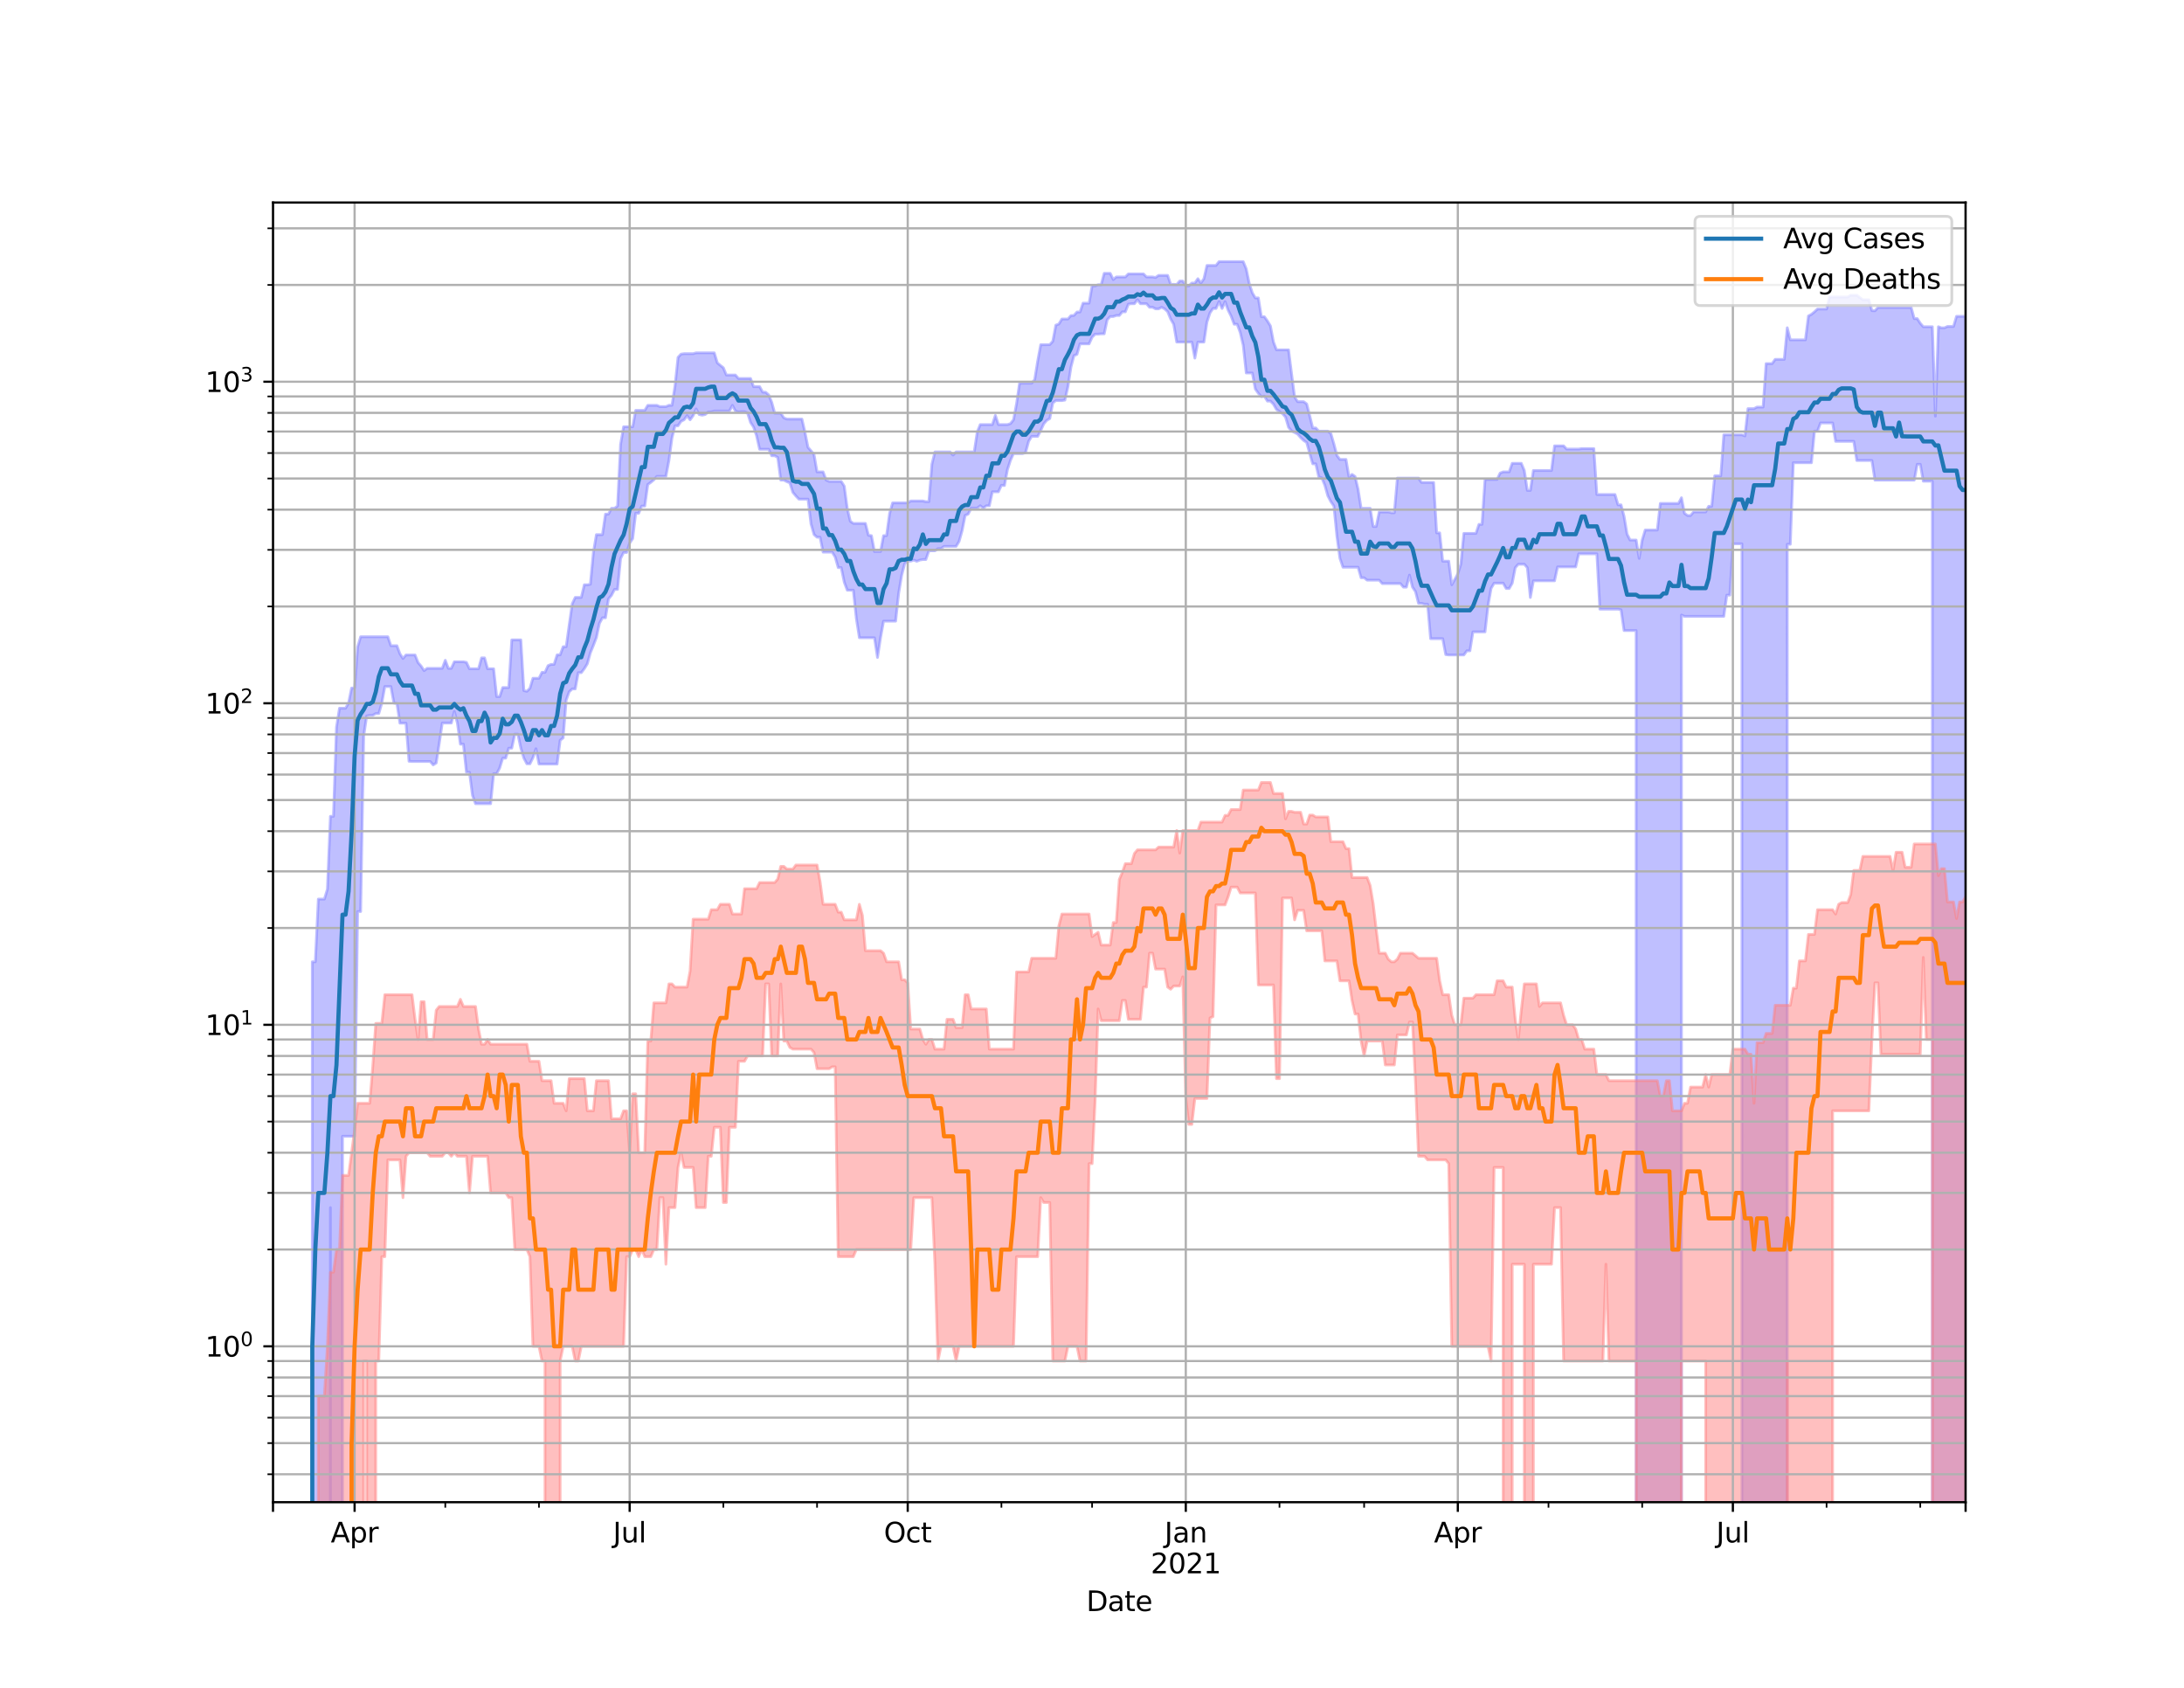 <?xml version="1.0" encoding="utf-8" standalone="no"?>
<!DOCTYPE svg PUBLIC "-//W3C//DTD SVG 1.1//EN"
  "http://www.w3.org/Graphics/SVG/1.1/DTD/svg11.dtd">
<svg height="612pt" version="1.1" viewBox="0 0 792 612" width="792pt" xmlns="http://www.w3.org/2000/svg" xmlns:xlink="http://www.w3.org/1999/xlink">
 <defs>
  <style type="text/css">*{stroke-linecap:butt;stroke-linejoin:round;}</style>
 </defs>
 <g id="figure_1">
  <g id="patch_1">
   <path d="M 0 612 
L 792 612 
L 792 0 
L 0 0 
z
" style="fill:#ffffff;"/>
  </g>
  <g id="axes_1">
   <g id="patch_2">
    <path d="M 99 544.68 
L 712.8 544.68 
L 712.8 73.44 
L 99 73.44 
z
" style="fill:#ffffff;"/>
   </g>
   <g id="PolyCollection_1">
    <path clip-path="url(#p68e2955192)" d="M 99 117073.322 
L 99 117073.322 
L 100.096 117073.322 
L 101.192 117073.322 
L 102.288 117073.322 
L 103.384 117073.322 
L 104.48 117073.322 
L 105.576 117073.322 
L 106.672 117073.322 
L 107.769 117073.322 
L 108.865 117073.322 
L 109.961 117073.322 
L 111.057 117073.322 
L 112.153 117073.322 
L 113.249 348.74 
L 114.345 348.74 
L 115.441 326.002 
L 116.537 326.002 
L 117.633 326.002 
L 118.729 322.426 
L 119.825 295.99 
L 120.921 295.99 
L 122.017 263.702 
L 123.114 256.798 
L 124.21 256.798 
L 125.306 256.798 
L 126.402 254.943 
L 127.498 249.483 
L 128.594 249.483 
L 129.69 234.6 
L 130.786 230.881 
L 131.882 230.881 
L 132.978 230.881 
L 134.074 230.881 
L 135.17 230.881 
L 136.266 230.881 
L 137.363 230.881 
L 138.459 230.881 
L 139.555 230.881 
L 140.651 230.881 
L 141.747 234.128 
L 142.843 234.128 
L 143.939 234.128 
L 145.035 237.062 
L 146.131 238.76 
L 147.227 237.49 
L 148.323 237.49 
L 149.419 237.49 
L 150.515 237.49 
L 151.611 240.251 
L 152.708 241.516 
L 153.804 243.172 
L 154.9 242.337 
L 155.996 242.337 
L 157.092 242.337 
L 158.188 242.337 
L 159.284 242.337 
L 160.38 242.337 
L 161.476 239.425 
L 162.572 242.337 
L 163.668 242.337 
L 164.764 239.949 
L 165.86 239.949 
L 166.956 239.949 
L 168.053 239.949 
L 169.149 240.176 
L 170.245 242.495 
L 171.341 242.495 
L 172.437 242.495 
L 173.533 242.495 
L 174.629 238.54 
L 175.725 238.54 
L 176.821 242.495 
L 177.917 242.495 
L 179.013 242.495 
L 180.109 252.572 
L 181.205 252.572 
L 182.301 249.301 
L 183.398 249.301 
L 184.494 249.301 
L 185.59 232.026 
L 186.686 232.026 
L 187.782 232.026 
L 188.878 232.026 
L 189.974 250.399 
L 191.07 250.677 
L 192.166 249.573 
L 193.262 245.932 
L 194.358 245.932 
L 195.454 245.932 
L 196.55 243.777 
L 197.646 243.777 
L 198.743 241.361 
L 199.839 240.899 
L 200.935 240.899 
L 202.031 237.454 
L 203.127 237.454 
L 204.223 234.498 
L 205.319 234.498 
L 206.415 226.631 
L 207.511 218.921 
L 208.607 216.615 
L 209.703 216.615 
L 210.799 216.615 
L 211.895 212.036 
L 212.991 212.036 
L 214.088 211.841 
L 215.184 200.306 
L 216.28 193.857 
L 217.376 193.857 
L 218.472 193.857 
L 219.568 186.41 
L 220.664 186.41 
L 221.76 184.299 
L 222.856 184.299 
L 223.952 183.491 
L 225.048 161.1 
L 226.144 154.74 
L 227.24 154.74 
L 228.336 154.74 
L 229.433 154.74 
L 230.529 148.804 
L 231.625 148.804 
L 232.721 148.804 
L 233.817 148.804 
L 234.913 146.972 
L 236.009 146.972 
L 237.105 146.972 
L 238.201 146.972 
L 239.297 147.436 
L 240.393 147.436 
L 241.489 147.436 
L 242.585 146.954 
L 243.681 146.954 
L 244.778 139.998 
L 245.874 129.584 
L 246.97 128.399 
L 248.066 128.237 
L 249.162 128.237 
L 250.258 128.237 
L 251.354 128.237 
L 252.45 127.94 
L 253.546 127.94 
L 254.642 127.94 
L 255.738 127.94 
L 256.834 127.94 
L 257.93 127.94 
L 259.026 127.94 
L 260.123 131.562 
L 261.219 132.486 
L 262.315 133.344 
L 263.411 135.987 
L 264.507 135.987 
L 265.603 135.987 
L 266.699 135.987 
L 267.795 137.238 
L 268.891 137.238 
L 269.987 137.238 
L 271.083 137.238 
L 272.179 137.238 
L 273.275 140.197 
L 274.371 140.197 
L 275.467 140.197 
L 276.564 142.176 
L 277.66 142.225 
L 278.756 143.201 
L 279.852 145.863 
L 280.948 149.828 
L 282.044 149.828 
L 283.14 149.828 
L 284.236 151.504 
L 285.332 151.939 
L 286.428 151.959 
L 287.524 151.959 
L 288.62 151.959 
L 289.716 151.959 
L 290.812 151.959 
L 291.909 156.715 
L 293.005 162.206 
L 294.101 163.445 
L 295.197 164.833 
L 296.293 171.102 
L 297.389 171.102 
L 298.485 171.102 
L 299.581 174.054 
L 300.677 174.548 
L 301.773 174.548 
L 302.869 174.548 
L 303.965 174.548 
L 305.061 174.548 
L 306.158 176.283 
L 307.254 184.349 
L 308.35 188.997 
L 309.446 189.787 
L 310.542 189.787 
L 311.638 189.787 
L 312.734 189.787 
L 313.83 189.787 
L 314.926 194.085 
L 316.022 194.222 
L 317.118 199.997 
L 318.214 199.997 
L 319.31 199.997 
L 320.406 194.222 
L 321.502 194.222 
L 322.599 186.202 
L 323.695 182.344 
L 324.791 182.344 
L 325.887 182.344 
L 326.983 182.344 
L 328.079 182.344 
L 329.175 182.344 
L 330.271 181.65 
L 331.367 181.65 
L 332.463 181.65 
L 333.559 181.65 
L 334.655 181.65 
L 335.751 181.9 
L 336.848 181.9 
L 337.944 168.303 
L 339.04 163.87 
L 340.136 163.87 
L 341.232 163.87 
L 342.328 163.87 
L 343.424 163.87 
L 344.52 163.87 
L 345.616 165.004 
L 346.712 163.87 
L 347.808 163.87 
L 348.904 163.87 
L 350 163.87 
L 351.096 163.87 
L 352.192 163.87 
L 353.289 163.87 
L 354.385 156.62 
L 355.481 153.95 
L 356.577 153.95 
L 357.673 153.95 
L 358.769 153.95 
L 359.865 153.95 
L 360.961 150.62 
L 362.057 153.95 
L 363.153 153.95 
L 364.249 153.95 
L 365.345 153.95 
L 366.441 153.593 
L 367.538 152.224 
L 368.634 146.418 
L 369.73 138.948 
L 370.826 138.948 
L 371.922 138.948 
L 373.018 138.948 
L 374.114 138.948 
L 375.21 137.675 
L 376.306 130.92 
L 377.402 124.985 
L 378.498 124.985 
L 379.594 124.985 
L 380.69 124.95 
L 381.786 123.742 
L 382.882 117.896 
L 383.979 117.503 
L 385.075 115.676 
L 386.171 115.676 
L 387.267 115.676 
L 388.363 114.438 
L 389.459 114.362 
L 390.555 113.139 
L 391.651 113.139 
L 392.747 109.921 
L 393.843 109.921 
L 394.939 109.921 
L 396.035 103.687 
L 397.131 103.687 
L 398.228 103.253 
L 399.324 103.253 
L 400.42 99.11 
L 401.516 99.11 
L 402.612 99.11 
L 403.708 101.379 
L 404.804 100.428 
L 405.9 100.428 
L 406.996 100.428 
L 408.092 100.428 
L 409.188 99.318 
L 410.284 99.318 
L 411.38 99.318 
L 412.476 99.318 
L 413.572 99.318 
L 414.669 99.318 
L 415.765 100.428 
L 416.861 100.428 
L 417.957 100.428 
L 419.053 100.622 
L 420.149 99.854 
L 421.245 99.854 
L 422.341 99.854 
L 423.437 99.854 
L 424.533 103.104 
L 425.629 103.104 
L 426.725 103.164 
L 427.821 101.898 
L 428.918 101.898 
L 430.014 103.641 
L 431.11 103.679 
L 432.206 102.634 
L 433.302 102.634 
L 434.398 101.053 
L 435.494 102.634 
L 436.59 101.053 
L 437.686 96.254 
L 438.782 96.254 
L 439.878 96.254 
L 440.974 96.254 
L 442.07 94.86 
L 443.166 94.86 
L 444.262 94.86 
L 445.359 94.86 
L 446.455 94.86 
L 447.551 94.86 
L 448.647 94.86 
L 449.743 94.86 
L 450.839 94.86 
L 451.935 97.503 
L 453.031 102.835 
L 454.127 106.153 
L 455.223 108.027 
L 456.319 108.027 
L 457.415 114.843 
L 458.511 114.843 
L 459.608 116.373 
L 460.704 118.184 
L 461.8 123.966 
L 462.896 126.852 
L 463.992 126.852 
L 465.088 126.852 
L 466.184 126.852 
L 467.28 126.852 
L 468.376 135.578 
L 469.472 143.941 
L 470.568 145.641 
L 471.664 145.641 
L 472.76 145.641 
L 473.856 146.453 
L 474.952 150.762 
L 476.049 155.183 
L 477.145 155.183 
L 478.241 156.353 
L 479.337 156.353 
L 480.433 156.353 
L 481.529 156.353 
L 482.625 157.204 
L 483.721 160.966 
L 484.817 165.15 
L 485.913 166.587 
L 487.009 166.587 
L 488.105 166.587 
L 489.201 172.931 
L 490.298 172.028 
L 491.394 172.771 
L 492.49 177.375 
L 493.586 184.312 
L 494.682 184.312 
L 495.778 184.312 
L 496.874 184.312 
L 497.97 190.903 
L 499.066 190.903 
L 500.162 185.645 
L 501.258 185.645 
L 502.354 185.645 
L 503.45 185.645 
L 504.546 185.916 
L 505.642 185.916 
L 506.739 173.363 
L 507.835 173.363 
L 508.931 173.363 
L 510.027 173.363 
L 511.123 173.363 
L 512.219 173.363 
L 513.315 173.363 
L 514.411 173.363 
L 515.507 174.932 
L 516.603 174.932 
L 517.699 174.932 
L 518.795 174.932 
L 519.891 174.932 
L 520.987 193.211 
L 522.084 193.211 
L 523.18 203.481 
L 524.276 203.481 
L 525.372 203.481 
L 526.468 212.036 
L 527.564 210.101 
L 528.66 208.096 
L 529.756 204.554 
L 530.852 193.405 
L 531.948 193.405 
L 533.044 193.405 
L 534.14 193.405 
L 535.236 193.405 
L 536.332 190.137 
L 537.429 190.137 
L 538.525 173.84 
L 539.621 173.84 
L 540.717 173.84 
L 541.813 173.84 
L 542.909 173.84 
L 544.005 171.538 
L 545.101 171.102 
L 546.197 171.102 
L 547.293 171.102 
L 548.389 167.993 
L 549.485 167.993 
L 550.581 167.993 
L 551.678 167.993 
L 552.774 170.592 
L 553.87 177.814 
L 554.966 177.814 
L 556.062 170.592 
L 557.158 170.592 
L 558.254 170.592 
L 559.35 170.592 
L 560.446 170.592 
L 561.542 170.592 
L 562.638 170.592 
L 563.734 161.658 
L 564.83 161.658 
L 565.926 161.658 
L 567.023 161.658 
L 568.119 162.826 
L 569.215 162.826 
L 570.311 162.826 
L 571.407 162.826 
L 572.503 162.826 
L 573.599 162.654 
L 574.695 162.654 
L 575.791 162.654 
L 576.887 162.654 
L 577.983 162.654 
L 579.079 179.303 
L 580.175 179.303 
L 581.271 179.303 
L 582.367 179.303 
L 583.464 179.303 
L 584.56 179.303 
L 585.656 179.303 
L 586.752 183.061 
L 587.848 183.061 
L 588.944 187.214 
L 590.04 193.691 
L 591.136 195.817 
L 592.232 195.817 
L 593.328 195.817 
L 594.424 202.466 
L 595.52 195.817 
L 596.616 192.19 
L 597.712 192.19 
L 598.809 192.19 
L 599.905 192.19 
L 601.001 192.19 
L 602.097 182.538 
L 603.193 182.538 
L 604.289 182.538 
L 605.385 182.538 
L 606.481 182.538 
L 607.577 182.538 
L 608.673 182.538 
L 609.769 180.474 
L 610.865 186.137 
L 611.961 186.922 
L 613.058 186.922 
L 614.154 185.632 
L 615.25 185.632 
L 616.346 185.632 
L 617.442 185.632 
L 618.538 185.632 
L 619.634 183.577 
L 620.73 183.577 
L 621.826 172.532 
L 622.922 172.532 
L 624.018 172.532 
L 625.114 157.669 
L 626.21 157.669 
L 627.306 157.669 
L 628.403 157.669 
L 629.499 157.669 
L 630.595 157.669 
L 631.691 157.669 
L 632.787 158.07 
L 633.883 148.168 
L 634.979 148.168 
L 636.075 148.168 
L 637.171 147.6 
L 638.267 147.6 
L 639.363 147.6 
L 640.459 131.841 
L 641.555 131.841 
L 642.651 131.841 
L 643.747 130.304 
L 644.844 130.304 
L 645.94 130.304 
L 647.036 130.304 
L 648.132 118.844 
L 649.228 123.229 
L 650.324 123.229 
L 651.42 123.229 
L 652.516 123.229 
L 653.612 123.229 
L 654.708 123.229 
L 655.804 114.561 
L 656.9 113.976 
L 657.996 113.075 
L 659.092 112.054 
L 660.189 112.054 
L 661.285 112.054 
L 662.381 112.054 
L 663.477 107.698 
L 664.573 107.698 
L 665.669 107.698 
L 666.765 107.698 
L 667.861 107.698 
L 668.957 107.698 
L 670.053 107.698 
L 671.149 107.064 
L 672.245 107.064 
L 673.341 107.064 
L 674.438 107.897 
L 675.534 108.693 
L 676.63 108.693 
L 677.726 108.693 
L 678.822 112.626 
L 679.918 112.699 
L 681.014 111.497 
L 682.11 111.497 
L 683.206 111.497 
L 684.302 111.497 
L 685.398 111.497 
L 686.494 111.497 
L 687.59 111.497 
L 688.686 111.497 
L 689.783 111.497 
L 690.879 111.497 
L 691.975 111.497 
L 693.071 111.497 
L 694.167 115.528 
L 695.263 115.528 
L 696.359 117.209 
L 697.455 118.473 
L 698.551 118.473 
L 699.647 118.473 
L 700.743 118.473 
L 701.839 150.905 
L 702.935 118.473 
L 704.031 118.875 
L 705.128 118.875 
L 706.224 118.381 
L 707.32 118.381 
L 708.416 118.381 
L 709.512 114.7 
L 710.608 114.7 
L 711.704 114.7 
L 712.8 114.7 
L 712.8 117073.322 
L 712.8 117073.322 
L 711.704 117073.322 
L 710.608 117073.322 
L 709.512 117073.322 
L 708.416 117073.322 
L 707.32 117073.322 
L 706.224 117073.322 
L 705.128 117073.322 
L 704.031 117073.322 
L 702.935 117073.322 
L 701.839 117073.322 
L 700.743 174.476 
L 699.647 174.476 
L 698.551 174.476 
L 697.455 174.476 
L 696.359 168.358 
L 695.263 168.358 
L 694.167 174.106 
L 693.071 174.106 
L 691.975 174.106 
L 690.879 174.106 
L 689.783 174.106 
L 688.686 174.106 
L 687.59 174.106 
L 686.494 174.106 
L 685.398 174.106 
L 684.302 174.106 
L 683.206 174.106 
L 682.11 174.106 
L 681.014 174.106 
L 679.918 174.106 
L 678.822 166.977 
L 677.726 166.977 
L 676.63 166.977 
L 675.534 166.977 
L 674.438 166.977 
L 673.341 166.977 
L 672.245 160.026 
L 671.149 160.026 
L 670.053 160.026 
L 668.957 160.026 
L 667.861 160.026 
L 666.765 160.026 
L 665.669 160.026 
L 664.573 153.361 
L 663.477 153.361 
L 662.381 153.361 
L 661.285 153.361 
L 660.189 153.361 
L 659.092 156.324 
L 657.996 156.324 
L 656.9 167.785 
L 655.804 167.785 
L 654.708 167.785 
L 653.612 167.785 
L 652.516 167.785 
L 651.42 167.785 
L 650.324 167.785 
L 649.228 197.334 
L 648.132 197.334 
L 647.036 117073.322 
L 645.94 117073.322 
L 644.844 117073.322 
L 643.747 117073.322 
L 642.651 117073.322 
L 641.555 117073.322 
L 640.459 117073.322 
L 639.363 117073.322 
L 638.267 117073.322 
L 637.171 117073.322 
L 636.075 117073.322 
L 634.979 117073.322 
L 633.883 117073.322 
L 632.787 117073.322 
L 631.691 197.189 
L 630.595 197.189 
L 629.499 197.189 
L 628.403 197.189 
L 627.306 215.791 
L 626.21 215.791 
L 625.114 223.491 
L 624.018 223.491 
L 622.922 223.491 
L 621.826 223.491 
L 620.73 223.491 
L 619.634 223.491 
L 618.538 223.491 
L 617.442 223.491 
L 616.346 223.491 
L 615.25 223.491 
L 614.154 223.491 
L 613.058 223.491 
L 611.961 223.491 
L 610.865 223.491 
L 609.769 223.004 
L 608.673 117073.322 
L 607.577 117073.322 
L 606.481 117073.322 
L 605.385 117073.322 
L 604.289 117073.322 
L 603.193 117073.322 
L 602.097 117073.322 
L 601.001 117073.322 
L 599.905 117073.322 
L 598.809 117073.322 
L 597.712 117073.322 
L 596.616 117073.322 
L 595.52 117073.322 
L 594.424 117073.322 
L 593.328 228.636 
L 592.232 228.636 
L 591.136 228.636 
L 590.04 228.636 
L 588.944 228.636 
L 587.848 221.102 
L 586.752 220.87 
L 585.656 220.87 
L 584.56 220.87 
L 583.464 220.87 
L 582.367 220.87 
L 581.271 220.87 
L 580.175 220.87 
L 579.079 200.807 
L 577.983 200.807 
L 576.887 200.807 
L 575.791 200.807 
L 574.695 200.807 
L 573.599 200.807 
L 572.503 200.807 
L 571.407 205.554 
L 570.311 205.554 
L 569.215 205.554 
L 568.119 205.554 
L 567.023 205.554 
L 565.926 205.554 
L 564.83 205.554 
L 563.734 210.604 
L 562.638 210.604 
L 561.542 210.604 
L 560.446 210.604 
L 559.35 210.604 
L 558.254 210.604 
L 557.158 210.604 
L 556.062 210.604 
L 554.966 216.639 
L 553.87 205.841 
L 552.774 204.591 
L 551.678 204.591 
L 550.581 204.591 
L 549.485 205.841 
L 548.389 211.454 
L 547.293 213.375 
L 546.197 213.375 
L 545.101 211.454 
L 544.005 211.454 
L 542.909 211.454 
L 541.813 211.454 
L 540.717 213.375 
L 539.621 219.545 
L 538.525 229.12 
L 537.429 229.12 
L 536.332 229.12 
L 535.236 229.12 
L 534.14 229.12 
L 533.044 235.972 
L 531.948 235.972 
L 530.852 237.49 
L 529.756 237.49 
L 528.66 237.49 
L 527.564 237.49 
L 526.468 237.49 
L 525.372 237.49 
L 524.276 237.347 
L 523.18 231.578 
L 522.084 231.578 
L 520.987 231.578 
L 519.891 231.578 
L 518.795 231.578 
L 517.699 219.07 
L 516.603 219.07 
L 515.507 218.772 
L 514.411 218.772 
L 513.315 214.501 
L 512.219 212.888 
L 511.123 208.519 
L 510.027 212.888 
L 508.931 212.888 
L 507.835 211.604 
L 506.739 211.604 
L 505.642 211.604 
L 504.546 211.604 
L 503.45 211.604 
L 502.354 211.604 
L 501.258 211.604 
L 500.162 210.373 
L 499.066 210.373 
L 497.97 210.373 
L 496.874 210.373 
L 495.778 210.373 
L 494.682 209.499 
L 493.586 209.499 
L 492.49 205.669 
L 491.394 205.669 
L 490.298 205.669 
L 489.201 205.669 
L 488.105 205.669 
L 487.009 205.669 
L 485.913 202.448 
L 484.817 194.42 
L 483.721 183.466 
L 482.625 181.912 
L 481.529 179.805 
L 480.433 175.953 
L 479.337 173.252 
L 478.241 172.911 
L 477.145 168.175 
L 476.049 168.175 
L 474.952 164.451 
L 473.856 160.455 
L 472.76 159.717 
L 471.664 158.648 
L 470.568 157.395 
L 469.472 156.809 
L 468.376 156.237 
L 467.28 154.957 
L 466.184 151.236 
L 465.088 149.993 
L 463.992 149.216 
L 462.896 148.469 
L 461.8 146.542 
L 460.704 145.443 
L 459.608 145.443 
L 458.511 143.642 
L 457.415 143.834 
L 456.319 142.603 
L 455.223 141.059 
L 454.127 135.244 
L 453.031 135.244 
L 451.935 135.244 
L 450.839 125.183 
L 449.743 120.533 
L 448.647 117.56 
L 447.551 117.56 
L 446.455 114.643 
L 445.359 112.44 
L 444.262 109.376 
L 443.166 111.85 
L 442.07 109.367 
L 440.974 111.85 
L 439.878 111.85 
L 438.782 113.448 
L 437.686 116.784 
L 436.59 124.027 
L 435.494 124.027 
L 434.398 124.027 
L 433.302 129.853 
L 432.206 124.027 
L 431.11 124.027 
L 430.014 124.027 
L 428.918 124.027 
L 427.821 124.027 
L 426.725 124.027 
L 425.629 117.586 
L 424.533 115.68 
L 423.437 113.02 
L 422.341 111.985 
L 421.245 111.417 
L 420.149 111.985 
L 419.053 111.985 
L 417.957 111.417 
L 416.861 111.417 
L 415.765 110.123 
L 414.669 110.123 
L 413.572 110.123 
L 412.476 108.679 
L 411.38 110.123 
L 410.284 110.123 
L 409.188 110.274 
L 408.092 113.072 
L 406.996 113.072 
L 405.9 114.394 
L 404.804 114.394 
L 403.708 114.776 
L 402.612 114.776 
L 401.516 115.945 
L 400.42 121.048 
L 399.324 121.048 
L 398.228 121.149 
L 397.131 121.149 
L 396.035 122.281 
L 394.939 124.679 
L 393.843 124.679 
L 392.747 124.679 
L 391.651 124.679 
L 390.555 128.478 
L 389.459 128.963 
L 388.363 133.129 
L 387.267 140.25 
L 386.171 145.072 
L 385.075 145.257 
L 383.979 145.257 
L 382.882 145.257 
L 381.786 146.104 
L 380.69 151.767 
L 379.594 152.418 
L 378.498 153.675 
L 377.402 156.122 
L 376.306 158.235 
L 375.21 158.235 
L 374.114 158.235 
L 373.018 160.018 
L 371.922 164.113 
L 370.826 164.459 
L 369.73 164.459 
L 368.634 164.459 
L 367.538 164.459 
L 366.441 166.879 
L 365.345 170.259 
L 364.249 176.048 
L 363.153 175.974 
L 362.057 178.324 
L 360.961 178.324 
L 359.865 178.324 
L 358.769 183.38 
L 357.673 183.38 
L 356.577 184.236 
L 355.481 183.38 
L 354.385 184.236 
L 353.289 184.236 
L 352.192 184.236 
L 351.096 186.41 
L 350 186.883 
L 348.904 192.395 
L 347.808 196.291 
L 346.712 198.119 
L 345.616 198.119 
L 344.52 198.119 
L 343.424 198.119 
L 342.328 198.119 
L 341.232 198.915 
L 340.136 198.915 
L 339.04 199.724 
L 337.944 199.724 
L 336.848 199.724 
L 335.751 202.88 
L 334.655 202.88 
L 333.559 203.08 
L 332.463 203.517 
L 331.367 203.08 
L 330.271 203.462 
L 329.175 203.462 
L 328.079 204.348 
L 326.983 208.58 
L 325.887 215.119 
L 324.791 225.233 
L 323.695 225.233 
L 322.599 225.233 
L 321.502 225.233 
L 320.406 225.233 
L 319.31 231.26 
L 318.214 238.394 
L 317.118 231.26 
L 316.022 231.26 
L 314.926 231.26 
L 313.83 231.26 
L 312.734 231.26 
L 311.638 231.228 
L 310.542 224.23 
L 309.446 214.002 
L 308.35 214.002 
L 307.254 214.002 
L 306.158 211.091 
L 305.061 205.803 
L 303.965 205.803 
L 302.869 201.966 
L 301.773 200.203 
L 300.677 200.203 
L 299.581 200.203 
L 298.485 200.203 
L 297.389 194.789 
L 296.293 194.789 
L 295.197 193.827 
L 294.101 189.983 
L 293.005 180.988 
L 291.909 180.988 
L 290.812 180.988 
L 289.716 180.988 
L 288.62 179.828 
L 287.524 178.525 
L 286.428 175.089 
L 285.332 174.641 
L 284.236 174.085 
L 283.14 174.085 
L 282.044 165.868 
L 280.948 165.253 
L 279.852 165.253 
L 278.756 162.908 
L 277.66 162.908 
L 276.564 162.908 
L 275.467 162.908 
L 274.371 158.033 
L 273.275 154.845 
L 272.179 153.191 
L 271.083 149.745 
L 269.987 149.279 
L 268.891 149.279 
L 267.795 149.367 
L 266.699 149.041 
L 265.603 146.978 
L 264.507 149.041 
L 263.411 149.041 
L 262.315 149.041 
L 261.219 149.041 
L 260.123 149.041 
L 259.026 149.041 
L 257.93 149.367 
L 256.834 149.367 
L 255.738 150.306 
L 254.642 150.543 
L 253.546 150.306 
L 252.45 148.272 
L 251.354 150.698 
L 250.258 152.218 
L 249.162 150.698 
L 248.066 152.218 
L 246.97 152.773 
L 245.874 154.385 
L 244.778 154.385 
L 243.681 158.784 
L 242.585 166.932 
L 241.489 172.731 
L 240.393 172.731 
L 239.297 172.731 
L 238.201 172.731 
L 237.105 173.993 
L 236.009 174.901 
L 234.913 175.688 
L 233.817 183.491 
L 232.721 183.491 
L 231.625 186.098 
L 230.529 186.098 
L 229.433 195.3 
L 228.336 196.931 
L 227.24 200.34 
L 226.144 200.34 
L 225.048 202.52 
L 223.952 213.71 
L 222.856 213.71 
L 221.76 215.838 
L 220.664 217.164 
L 219.568 224.01 
L 218.472 224.01 
L 217.376 226.027 
L 216.28 231.165 
L 215.184 234.028 
L 214.088 236.707 
L 212.991 240.669 
L 211.895 242.455 
L 210.799 243.899 
L 209.703 243.899 
L 208.607 249.801 
L 207.511 249.801 
L 206.415 250.817 
L 205.319 253.843 
L 204.223 267.574 
L 203.127 268.425 
L 202.031 277.04 
L 200.935 277.04 
L 199.839 277.04 
L 198.743 277.04 
L 197.646 277.04 
L 196.55 277.04 
L 195.454 277.04 
L 194.358 271.487 
L 193.262 274.745 
L 192.166 276.962 
L 191.07 276.962 
L 189.974 274.895 
L 188.878 271.277 
L 187.782 266.166 
L 186.686 266.166 
L 185.59 271.277 
L 184.494 271.277 
L 183.398 274.895 
L 182.301 274.895 
L 181.205 278.468 
L 180.109 280.522 
L 179.013 280.522 
L 177.917 291.424 
L 176.821 291.424 
L 175.725 291.424 
L 174.629 291.424 
L 173.533 291.424 
L 172.437 291.424 
L 171.341 288.397 
L 170.245 280.021 
L 169.149 280.021 
L 168.053 269.831 
L 166.956 269.831 
L 165.86 262.162 
L 164.764 257.966 
L 163.668 262.162 
L 162.572 262.162 
L 161.476 262.162 
L 160.38 262.162 
L 159.284 269.56 
L 158.188 276.65 
L 157.092 277.354 
L 155.996 276.109 
L 154.9 276.109 
L 153.804 276.109 
L 152.708 276.109 
L 151.611 276.109 
L 150.515 276.109 
L 149.419 276.109 
L 148.323 276.033 
L 147.227 262.22 
L 146.131 262.22 
L 145.035 262.22 
L 143.939 255.095 
L 142.843 254.943 
L 141.747 248.94 
L 140.651 248.94 
L 139.555 248.94 
L 138.459 254.943 
L 137.363 258.723 
L 136.266 258.723 
L 135.17 259.381 
L 134.074 259.381 
L 132.978 259.603 
L 131.882 266.929 
L 130.786 330.52 
L 129.69 330.52 
L 128.594 412.009 
L 127.498 412.009 
L 126.402 412.009 
L 125.306 412.009 
L 124.21 412.009 
L 123.114 117073.322 
L 122.017 117073.322 
L 120.921 117073.322 
L 119.825 437.874 
L 118.729 117073.322 
L 117.633 117073.322 
L 116.537 117073.322 
L 115.441 117073.322 
L 114.345 117073.322 
L 113.249 117073.322 
L 112.153 117073.322 
L 111.057 117073.322 
L 109.961 117073.322 
L 108.865 117073.322 
L 107.769 117073.322 
L 106.672 117073.322 
L 105.576 117073.322 
L 104.48 117073.322 
L 103.384 117073.322 
L 102.288 117073.322 
L 101.192 117073.322 
L 100.096 117073.322 
L 99 117073.322 
z
" style="fill:#8080ff;fill-opacity:0.5;stroke:#8080ff;stroke-opacity:0.5;"/>
   </g>
   <g id="PolyCollection_2">
    <path clip-path="url(#p68e2955192)" d="M 99 117073.322 
L 99 117073.322 
L 100.096 117073.322 
L 101.192 117073.322 
L 102.288 117073.322 
L 103.384 117073.322 
L 104.48 117073.322 
L 105.576 117073.322 
L 106.672 117073.322 
L 107.769 117073.322 
L 108.865 117073.322 
L 109.961 117073.322 
L 111.057 117073.322 
L 112.153 117073.322 
L 113.249 117073.322 
L 114.345 117073.322 
L 115.441 506.224 
L 116.537 506.224 
L 117.633 506.224 
L 118.729 488.164 
L 119.825 461.297 
L 120.921 461.297 
L 122.017 453.069 
L 123.114 453.069 
L 124.21 426.202 
L 125.306 426.202 
L 126.402 426.202 
L 127.498 417.973 
L 128.594 409.808 
L 129.69 400.041 
L 130.786 400.041 
L 131.882 400.041 
L 132.978 400.041 
L 134.074 400.041 
L 135.17 386.825 
L 136.266 371.075 
L 137.363 371.075 
L 138.459 371.075 
L 139.555 360.688 
L 140.651 360.688 
L 141.747 360.688 
L 142.843 360.688 
L 143.939 360.688 
L 145.035 360.688 
L 146.131 360.688 
L 147.227 360.688 
L 148.323 360.688 
L 149.419 360.688 
L 150.515 369.593 
L 151.611 376.914 
L 152.708 363.199 
L 153.804 363.199 
L 154.9 376.914 
L 155.996 376.914 
L 157.092 376.914 
L 158.188 366.295 
L 159.284 364.945 
L 160.38 364.945 
L 161.476 364.945 
L 162.572 364.945 
L 163.668 364.945 
L 164.764 364.945 
L 165.86 364.945 
L 166.956 362.348 
L 168.053 364.945 
L 169.149 364.945 
L 170.245 364.945 
L 171.341 364.945 
L 172.437 364.945 
L 173.533 373.121 
L 174.629 378.63 
L 175.725 378.63 
L 176.821 376.914 
L 177.917 378.63 
L 179.013 378.63 
L 180.109 378.63 
L 181.205 378.63 
L 182.301 378.63 
L 183.398 378.63 
L 184.494 378.63 
L 185.59 378.63 
L 186.686 378.63 
L 187.782 378.63 
L 188.878 378.63 
L 189.974 378.63 
L 191.07 378.63 
L 192.166 384.813 
L 193.262 384.813 
L 194.358 384.813 
L 195.454 384.813 
L 196.55 391.856 
L 197.646 391.856 
L 198.743 391.856 
L 199.839 391.856 
L 200.935 400.041 
L 202.031 400.041 
L 203.127 400.041 
L 204.223 400.041 
L 205.319 402.778 
L 206.415 391.106 
L 207.511 391.106 
L 208.607 391.106 
L 209.703 391.106 
L 210.799 391.106 
L 211.895 391.106 
L 212.991 402.778 
L 214.088 402.778 
L 215.184 402.778 
L 216.28 391.856 
L 217.376 391.856 
L 218.472 391.856 
L 219.568 391.856 
L 220.664 391.856 
L 221.76 405.672 
L 222.856 405.672 
L 223.952 405.672 
L 225.048 405.672 
L 226.144 402.778 
L 227.24 402.778 
L 228.336 417.973 
L 229.433 396.607 
L 230.529 396.607 
L 231.625 417.973 
L 232.721 417.973 
L 233.817 417.973 
L 234.913 377.48 
L 236.009 377.48 
L 237.105 363.63 
L 238.201 363.63 
L 239.297 363.63 
L 240.393 363.63 
L 241.489 363.63 
L 242.585 356.761 
L 243.681 356.761 
L 244.778 357.907 
L 245.874 357.907 
L 246.97 357.907 
L 248.066 357.907 
L 249.162 357.907 
L 250.258 352.072 
L 251.354 333.295 
L 252.45 333.295 
L 253.546 333.295 
L 254.642 333.295 
L 255.738 333.295 
L 256.834 333.295 
L 257.93 329.849 
L 259.026 329.849 
L 260.123 329.849 
L 261.219 327.889 
L 262.315 327.889 
L 263.411 327.889 
L 264.507 327.889 
L 265.603 331.428 
L 266.699 331.428 
L 267.795 331.428 
L 268.891 331.428 
L 269.987 322.235 
L 271.083 322.235 
L 272.179 322.235 
L 273.275 322.235 
L 274.371 322.235 
L 275.467 319.993 
L 276.564 319.993 
L 277.66 319.993 
L 278.756 319.993 
L 279.852 319.993 
L 280.948 319.993 
L 282.044 318.729 
L 283.14 314.131 
L 284.236 314.131 
L 285.332 315.117 
L 286.428 315.117 
L 287.524 315.117 
L 288.62 313.645 
L 289.716 313.645 
L 290.812 313.645 
L 291.909 313.645 
L 293.005 313.645 
L 294.101 313.645 
L 295.197 313.645 
L 296.293 313.645 
L 297.389 319.628 
L 298.485 327.889 
L 299.581 327.889 
L 300.677 327.889 
L 301.773 327.889 
L 302.869 327.889 
L 303.965 330.745 
L 305.061 330.745 
L 306.158 333.533 
L 307.254 333.533 
L 308.35 333.533 
L 309.446 333.533 
L 310.542 333.533 
L 311.638 327.889 
L 312.734 331.888 
L 313.83 344.712 
L 314.926 344.712 
L 316.022 344.712 
L 317.118 344.712 
L 318.214 344.712 
L 319.31 344.712 
L 320.406 345.614 
L 321.502 348.74 
L 322.599 348.74 
L 323.695 348.74 
L 324.791 348.74 
L 325.887 348.74 
L 326.983 355.271 
L 328.079 355.271 
L 329.175 356.384 
L 330.271 373.121 
L 331.367 373.121 
L 332.463 373.121 
L 333.559 373.121 
L 334.655 376.914 
L 335.751 378.63 
L 336.848 376.914 
L 337.944 376.914 
L 339.04 380.407 
L 340.136 380.407 
L 341.232 380.407 
L 342.328 380.407 
L 343.424 369.593 
L 344.52 369.593 
L 345.616 369.593 
L 346.712 372.602 
L 347.808 372.602 
L 348.904 372.602 
L 350 360.688 
L 351.096 360.688 
L 352.192 365.841 
L 353.289 365.841 
L 354.385 365.841 
L 355.481 365.841 
L 356.577 365.841 
L 357.673 365.841 
L 358.769 380.407 
L 359.865 380.407 
L 360.961 380.407 
L 362.057 380.407 
L 363.153 380.407 
L 364.249 380.407 
L 365.345 380.407 
L 366.441 380.407 
L 367.538 380.407 
L 368.634 352.418 
L 369.73 352.418 
L 370.826 352.418 
L 371.922 352.418 
L 373.018 352.418 
L 374.114 347.466 
L 375.21 347.466 
L 376.306 347.466 
L 377.402 347.466 
L 378.498 347.466 
L 379.594 347.466 
L 380.69 347.466 
L 381.786 347.466 
L 382.882 347.466 
L 383.979 335.73 
L 385.075 331.428 
L 386.171 331.428 
L 387.267 331.428 
L 388.363 331.428 
L 389.459 331.428 
L 390.555 331.428 
L 391.651 331.428 
L 392.747 331.428 
L 393.843 331.428 
L 394.939 331.428 
L 396.035 339.616 
L 397.131 338.815 
L 398.228 338.026 
L 399.324 342.669 
L 400.42 342.669 
L 401.516 342.669 
L 402.612 342.669 
L 403.708 334.498 
L 404.804 334.498 
L 405.9 318.908 
L 406.996 316.293 
L 408.092 313.163 
L 409.188 313.163 
L 410.284 313.163 
L 411.38 309.468 
L 412.476 308.149 
L 413.572 308.149 
L 414.669 308.149 
L 415.765 308.149 
L 416.861 308.149 
L 417.957 308.149 
L 419.053 308.149 
L 420.149 307.146 
L 421.245 307.146 
L 422.341 307.146 
L 423.437 307.146 
L 424.533 307.146 
L 425.629 307.146 
L 426.725 301.135 
L 427.821 309.32 
L 428.918 301.135 
L 430.014 301.135 
L 431.11 301.135 
L 432.206 301.135 
L 433.302 301.135 
L 434.398 301.135 
L 435.494 298.081 
L 436.59 298.081 
L 437.686 298.081 
L 438.782 298.081 
L 439.878 298.081 
L 440.974 298.081 
L 442.07 298.081 
L 443.166 298.081 
L 444.262 295.65 
L 445.359 295.65 
L 446.455 293.547 
L 447.551 293.547 
L 448.647 293.547 
L 449.743 293.547 
L 450.839 286.475 
L 451.935 286.475 
L 453.031 286.475 
L 454.127 286.475 
L 455.223 286.475 
L 456.319 286.475 
L 457.415 283.723 
L 458.511 283.723 
L 459.608 283.723 
L 460.704 283.723 
L 461.8 287.716 
L 462.896 287.716 
L 463.992 287.716 
L 465.088 287.716 
L 466.184 296.909 
L 467.28 294.202 
L 468.376 294.202 
L 469.472 294.532 
L 470.568 294.532 
L 471.664 294.532 
L 472.76 298.797 
L 473.856 298.797 
L 474.952 295.537 
L 476.049 295.537 
L 477.145 296.218 
L 478.241 296.218 
L 479.337 296.218 
L 480.433 296.218 
L 481.529 296.218 
L 482.625 305.199 
L 483.721 305.199 
L 484.817 305.199 
L 485.913 305.199 
L 487.009 305.199 
L 488.105 307.717 
L 489.201 307.717 
L 490.298 318.197 
L 491.394 318.197 
L 492.49 318.197 
L 493.586 318.197 
L 494.682 318.197 
L 495.778 318.197 
L 496.874 321.101 
L 497.97 327.676 
L 499.066 336.992 
L 500.162 345.614 
L 501.258 345.614 
L 502.354 345.614 
L 503.45 347.782 
L 504.546 348.74 
L 505.642 348.74 
L 506.739 347.782 
L 507.835 345.614 
L 508.931 345.614 
L 510.027 345.614 
L 511.123 345.614 
L 512.219 345.614 
L 513.315 346.532 
L 514.411 347.466 
L 515.507 347.466 
L 516.603 347.466 
L 517.699 347.466 
L 518.795 347.466 
L 519.891 347.466 
L 520.987 347.466 
L 522.084 355.64 
L 523.18 360.688 
L 524.276 360.688 
L 525.372 360.688 
L 526.468 368.154 
L 527.564 371.579 
L 528.66 371.579 
L 529.756 371.579 
L 530.852 361.928 
L 531.948 361.928 
L 533.044 361.928 
L 534.14 361.928 
L 535.236 360.688 
L 536.332 360.688 
L 537.429 360.688 
L 538.525 360.688 
L 539.621 360.688 
L 540.717 360.688 
L 541.813 360.688 
L 542.909 355.64 
L 544.005 355.64 
L 545.101 355.64 
L 546.197 357.907 
L 547.293 357.907 
L 548.389 357.907 
L 549.485 369.593 
L 550.581 376.914 
L 551.678 366.295 
L 552.774 356.761 
L 553.87 356.761 
L 554.966 356.761 
L 556.062 356.761 
L 557.158 356.761 
L 558.254 364.945 
L 559.35 363.63 
L 560.446 363.63 
L 561.542 363.63 
L 562.638 363.63 
L 563.734 363.63 
L 564.83 363.63 
L 565.926 363.63 
L 567.023 368.154 
L 568.119 371.579 
L 569.215 371.579 
L 570.311 371.579 
L 571.407 373.121 
L 572.503 376.914 
L 573.599 376.914 
L 574.695 380.407 
L 575.791 380.407 
L 576.887 380.407 
L 577.983 380.407 
L 579.079 389.638 
L 580.175 389.638 
L 581.271 389.638 
L 582.367 389.638 
L 583.464 391.856 
L 584.56 391.856 
L 585.656 391.856 
L 586.752 391.856 
L 587.848 391.856 
L 588.944 391.856 
L 590.04 391.856 
L 591.136 391.856 
L 592.232 391.856 
L 593.328 391.856 
L 594.424 391.856 
L 595.52 391.856 
L 596.616 391.856 
L 597.712 391.856 
L 598.809 391.856 
L 599.905 391.856 
L 601.001 391.856 
L 602.097 397.443 
L 603.193 397.443 
L 604.289 391.856 
L 605.385 391.856 
L 606.481 402.778 
L 607.577 402.778 
L 608.673 402.778 
L 609.769 402.778 
L 610.865 400.041 
L 611.961 400.041 
L 613.058 394.176 
L 614.154 394.176 
L 615.25 394.176 
L 616.346 394.176 
L 617.442 394.176 
L 618.538 389.638 
L 619.634 394.176 
L 620.73 389.638 
L 621.826 389.638 
L 622.922 389.638 
L 624.018 389.638 
L 625.114 389.638 
L 626.21 389.638 
L 627.306 389.638 
L 628.403 380.407 
L 629.499 380.407 
L 630.595 380.407 
L 631.691 380.407 
L 632.787 380.407 
L 633.883 382.249 
L 634.979 382.249 
L 636.075 400.041 
L 637.171 378.052 
L 638.267 378.052 
L 639.363 378.052 
L 640.459 374.712 
L 641.555 374.712 
L 642.651 374.712 
L 643.747 364.503 
L 644.844 364.503 
L 645.94 364.503 
L 647.036 364.503 
L 648.132 364.503 
L 649.228 364.503 
L 650.324 358.295 
L 651.42 358.295 
L 652.516 348.419 
L 653.612 348.419 
L 654.708 348.419 
L 655.804 338.815 
L 656.9 338.815 
L 657.996 338.815 
L 659.092 329.849 
L 660.189 329.849 
L 661.285 329.849 
L 662.381 329.849 
L 663.477 329.849 
L 664.573 329.849 
L 665.669 331.428 
L 666.765 327.889 
L 667.861 327.252 
L 668.957 327.252 
L 670.053 327.252 
L 671.149 324.382 
L 672.245 315.618 
L 673.341 315.618 
L 674.438 315.618 
L 675.534 310.518 
L 676.63 310.518 
L 677.726 310.518 
L 678.822 310.518 
L 679.918 310.518 
L 681.014 310.518 
L 682.11 310.518 
L 683.206 310.518 
L 684.302 310.518 
L 685.398 310.518 
L 686.494 315.618 
L 687.59 309.024 
L 688.686 309.024 
L 689.783 309.024 
L 690.879 314.457 
L 691.975 314.457 
L 693.071 314.457 
L 694.167 306.024 
L 695.263 306.024 
L 696.359 306.024 
L 697.455 306.024 
L 698.551 306.024 
L 699.647 306.024 
L 700.743 306.024 
L 701.839 306.024 
L 702.935 317.496 
L 704.031 314.951 
L 705.128 314.951 
L 706.224 327.042 
L 707.32 327.042 
L 708.416 327.042 
L 709.512 333.058 
L 710.608 327.042 
L 711.704 327.042 
L 712.8 325.185 
L 712.8 117073.322 
L 712.8 117073.322 
L 711.704 117073.322 
L 710.608 117073.322 
L 709.512 117073.322 
L 708.416 117073.322 
L 707.32 117073.322 
L 706.224 117073.322 
L 705.128 117073.322 
L 704.031 117073.322 
L 702.935 117073.322 
L 701.839 117073.322 
L 700.743 376.914 
L 699.647 376.914 
L 698.551 376.914 
L 697.455 347.153 
L 696.359 382.249 
L 695.263 382.249 
L 694.167 382.249 
L 693.071 382.249 
L 691.975 382.249 
L 690.879 382.249 
L 689.783 382.249 
L 688.686 382.249 
L 687.59 382.249 
L 686.494 382.249 
L 685.398 382.249 
L 684.302 382.249 
L 683.206 382.249 
L 682.11 382.249 
L 681.014 356.384 
L 679.918 356.384 
L 678.822 376.914 
L 677.726 402.778 
L 676.63 402.778 
L 675.534 402.778 
L 674.438 402.778 
L 673.341 402.778 
L 672.245 402.778 
L 671.149 402.778 
L 670.053 402.778 
L 668.957 402.778 
L 667.861 402.778 
L 666.765 402.778 
L 665.669 402.778 
L 664.573 402.778 
L 663.477 117073.322 
L 662.381 117073.322 
L 661.285 117073.322 
L 660.189 117073.322 
L 659.092 117073.322 
L 657.996 117073.322 
L 656.9 117073.322 
L 655.804 117073.322 
L 654.708 117073.322 
L 653.612 117073.322 
L 652.516 117073.322 
L 651.42 117073.322 
L 650.324 117073.322 
L 649.228 117073.322 
L 648.132 493.499 
L 647.036 117073.322 
L 645.94 117073.322 
L 644.844 117073.322 
L 643.747 117073.322 
L 642.651 117073.322 
L 641.555 117073.322 
L 640.459 117073.322 
L 639.363 117073.322 
L 638.267 117073.322 
L 637.171 117073.322 
L 636.075 117073.322 
L 634.979 117073.322 
L 633.883 117073.322 
L 632.787 117073.322 
L 631.691 117073.322 
L 630.595 117073.322 
L 629.499 117073.322 
L 628.403 117073.322 
L 627.306 117073.322 
L 626.21 117073.322 
L 625.114 117073.322 
L 624.018 117073.322 
L 622.922 117073.322 
L 621.826 117073.322 
L 620.73 117073.322 
L 619.634 117073.322 
L 618.538 493.499 
L 617.442 493.499 
L 616.346 493.499 
L 615.25 493.499 
L 614.154 493.499 
L 613.058 493.499 
L 611.961 493.499 
L 610.865 493.499 
L 609.769 493.499 
L 608.673 117073.322 
L 607.577 117073.322 
L 606.481 117073.322 
L 605.385 117073.322 
L 604.289 117073.322 
L 603.193 117073.322 
L 602.097 117073.322 
L 601.001 117073.322 
L 599.905 117073.322 
L 598.809 117073.322 
L 597.712 117073.322 
L 596.616 117073.322 
L 595.52 117073.322 
L 594.424 117073.322 
L 593.328 493.499 
L 592.232 493.499 
L 591.136 493.499 
L 590.04 493.499 
L 588.944 493.499 
L 587.848 493.499 
L 586.752 493.499 
L 585.656 493.499 
L 584.56 493.499 
L 583.464 493.499 
L 582.367 458.403 
L 581.271 493.499 
L 580.175 493.499 
L 579.079 493.499 
L 577.983 493.499 
L 576.887 493.499 
L 575.791 493.499 
L 574.695 493.499 
L 573.599 493.499 
L 572.503 493.499 
L 571.407 493.499 
L 570.311 493.499 
L 569.215 493.499 
L 568.119 493.499 
L 567.023 493.499 
L 565.926 437.874 
L 564.83 437.874 
L 563.734 437.874 
L 562.638 458.403 
L 561.542 458.403 
L 560.446 458.403 
L 559.35 458.403 
L 558.254 458.403 
L 557.158 458.403 
L 556.062 458.403 
L 554.966 117073.322 
L 553.87 117073.322 
L 552.774 458.403 
L 551.678 458.403 
L 550.581 458.403 
L 549.485 458.403 
L 548.389 458.403 
L 547.293 117073.322 
L 546.197 117073.322 
L 545.101 423.308 
L 544.005 423.308 
L 542.909 423.308 
L 541.813 423.308 
L 540.717 493.499 
L 539.621 488.164 
L 538.525 488.164 
L 537.429 488.164 
L 536.332 488.164 
L 535.236 488.164 
L 534.14 488.164 
L 533.044 488.164 
L 531.948 488.164 
L 530.852 488.164 
L 529.756 488.164 
L 528.66 488.164 
L 527.564 488.164 
L 526.468 488.164 
L 525.372 421.92 
L 524.276 420.57 
L 523.18 420.57 
L 522.084 420.57 
L 520.987 420.57 
L 519.891 420.57 
L 518.795 420.57 
L 517.699 420.57 
L 516.603 419.255 
L 515.507 419.255 
L 514.411 419.255 
L 513.315 392.618 
L 512.219 370.577 
L 511.123 370.577 
L 510.027 375.254 
L 508.931 375.254 
L 507.835 375.254 
L 506.739 375.254 
L 505.642 386.145 
L 504.546 386.145 
L 503.45 386.145 
L 502.354 386.145 
L 501.258 377.48 
L 500.162 377.48 
L 499.066 377.48 
L 497.97 377.48 
L 496.874 377.48 
L 495.778 377.48 
L 494.682 382.877 
L 493.586 377.48 
L 492.49 367.682 
L 491.394 367.682 
L 490.298 362.772 
L 489.201 355.64 
L 488.105 355.64 
L 487.009 355.64 
L 485.913 355.64 
L 484.817 348.419 
L 483.721 348.419 
L 482.625 348.419 
L 481.529 348.419 
L 480.433 348.419 
L 479.337 337.506 
L 478.241 337.506 
L 477.145 337.506 
L 476.049 337.506 
L 474.952 337.506 
L 473.856 337.506 
L 472.76 330.072 
L 471.664 330.072 
L 470.568 330.072 
L 469.472 333.533 
L 468.376 325.592 
L 467.28 325.592 
L 466.184 325.592 
L 465.088 325.592 
L 463.992 391.106 
L 462.896 391.106 
L 461.8 357.14 
L 460.704 357.14 
L 459.608 357.14 
L 458.511 357.14 
L 457.415 357.14 
L 456.319 357.14 
L 455.223 323.787 
L 454.127 323.787 
L 453.031 323.787 
L 451.935 323.787 
L 450.839 323.787 
L 449.743 323.787 
L 448.647 321.665 
L 447.551 321.665 
L 446.455 321.665 
L 445.359 325.185 
L 444.262 328.103 
L 443.166 328.103 
L 442.07 328.103 
L 440.974 328.103 
L 439.878 368.629 
L 438.782 369.109 
L 437.686 398.294 
L 436.59 398.294 
L 435.494 398.294 
L 434.398 398.294 
L 433.302 398.294 
L 432.206 407.698 
L 431.11 407.698 
L 430.014 398.294 
L 428.918 354.182 
L 427.821 357.522 
L 426.725 357.522 
L 425.629 357.522 
L 424.533 358.686 
L 423.437 357.907 
L 422.341 351.388 
L 421.245 351.388 
L 420.149 351.388 
L 419.053 351.388 
L 417.957 345.614 
L 416.861 345.614 
L 415.765 357.907 
L 414.669 357.907 
L 413.572 369.593 
L 412.476 369.593 
L 411.38 369.593 
L 410.284 369.593 
L 409.188 369.593 
L 408.092 362.772 
L 406.996 362.772 
L 405.9 370.083 
L 404.804 370.083 
L 403.708 370.083 
L 402.612 370.083 
L 401.516 370.083 
L 400.42 370.083 
L 399.324 370.083 
L 398.228 365.841 
L 397.131 399.16 
L 396.035 421.92 
L 394.939 421.92 
L 393.843 493.499 
L 392.747 493.499 
L 391.651 493.499 
L 390.555 488.164 
L 389.459 488.164 
L 388.363 488.164 
L 387.267 488.164 
L 386.171 493.499 
L 385.075 493.499 
L 383.979 493.499 
L 382.882 493.499 
L 381.786 493.499 
L 380.69 436.032 
L 379.594 436.032 
L 378.498 436.032 
L 377.402 434.256 
L 376.306 455.666 
L 375.21 455.666 
L 374.114 455.666 
L 373.018 455.666 
L 371.922 455.666 
L 370.826 455.666 
L 369.73 455.666 
L 368.634 455.666 
L 367.538 488.164 
L 366.441 488.164 
L 365.345 488.164 
L 364.249 488.164 
L 363.153 488.164 
L 362.057 488.164 
L 360.961 488.164 
L 359.865 488.164 
L 358.769 488.164 
L 357.673 488.164 
L 356.577 488.164 
L 355.481 488.164 
L 354.385 488.164 
L 353.289 488.164 
L 352.192 488.164 
L 351.096 488.164 
L 350 488.164 
L 348.904 488.164 
L 347.808 488.164 
L 346.712 493.499 
L 345.616 488.164 
L 344.52 488.164 
L 343.424 488.164 
L 342.328 488.164 
L 341.232 488.164 
L 340.136 493.499 
L 339.04 458.403 
L 337.944 434.256 
L 336.848 434.256 
L 335.751 434.256 
L 334.655 434.256 
L 333.559 434.256 
L 332.463 434.256 
L 331.367 434.256 
L 330.271 453.069 
L 329.175 453.069 
L 328.079 453.069 
L 326.983 453.069 
L 325.887 453.069 
L 324.791 453.069 
L 323.695 453.069 
L 322.599 453.069 
L 321.502 453.069 
L 320.406 453.069 
L 319.31 453.069 
L 318.214 453.069 
L 317.118 453.069 
L 316.022 453.069 
L 314.926 453.069 
L 313.83 453.069 
L 312.734 453.069 
L 311.638 453.069 
L 310.542 453.069 
L 309.446 455.666 
L 308.35 455.666 
L 307.254 455.666 
L 306.158 455.666 
L 305.061 455.666 
L 303.965 455.666 
L 302.869 386.825 
L 301.773 386.825 
L 300.677 387.514 
L 299.581 387.514 
L 298.485 387.514 
L 297.389 387.514 
L 296.293 387.514 
L 295.197 381.627 
L 294.101 380.407 
L 293.005 380.407 
L 291.909 380.407 
L 290.812 380.407 
L 289.716 380.407 
L 288.62 380.407 
L 287.524 380.407 
L 286.428 379.808 
L 285.332 377.48 
L 284.236 377.48 
L 283.14 356.761 
L 282.044 382.877 
L 280.948 382.877 
L 279.852 382.877 
L 278.756 356.761 
L 277.66 356.761 
L 276.564 382.877 
L 275.467 382.877 
L 274.371 382.877 
L 273.275 382.877 
L 272.179 382.877 
L 271.083 382.877 
L 269.987 384.813 
L 268.891 384.813 
L 267.795 384.813 
L 266.699 408.742 
L 265.603 408.742 
L 264.507 408.742 
L 263.411 436.032 
L 262.315 436.032 
L 261.219 408.742 
L 260.123 408.742 
L 259.026 408.742 
L 257.93 419.255 
L 256.834 419.255 
L 255.738 437.874 
L 254.642 437.874 
L 253.546 437.874 
L 252.45 437.874 
L 251.354 423.308 
L 250.258 423.308 
L 249.162 423.308 
L 248.066 423.308 
L 246.97 417.973 
L 245.874 423.308 
L 244.778 437.874 
L 243.681 437.874 
L 242.585 437.874 
L 241.489 458.403 
L 240.393 434.256 
L 239.297 434.256 
L 238.201 453.069 
L 237.105 453.069 
L 236.009 455.666 
L 234.913 455.666 
L 233.817 455.666 
L 232.721 453.069 
L 231.625 455.666 
L 230.529 453.069 
L 229.433 453.069 
L 228.336 455.666 
L 227.24 455.666 
L 226.144 488.164 
L 225.048 488.164 
L 223.952 488.164 
L 222.856 488.164 
L 221.76 488.164 
L 220.664 488.164 
L 219.568 488.164 
L 218.472 488.164 
L 217.376 488.164 
L 216.28 488.164 
L 215.184 488.164 
L 214.088 488.164 
L 212.991 488.164 
L 211.895 488.164 
L 210.799 488.164 
L 209.703 493.499 
L 208.607 493.499 
L 207.511 488.164 
L 206.415 488.164 
L 205.319 488.164 
L 204.223 488.164 
L 203.127 493.499 
L 202.031 117073.322 
L 200.935 117073.322 
L 199.839 117073.322 
L 198.743 117073.322 
L 197.646 493.499 
L 196.55 493.499 
L 195.454 488.164 
L 194.358 488.164 
L 193.262 488.164 
L 192.166 455.666 
L 191.07 453.069 
L 189.974 453.069 
L 188.878 453.069 
L 187.782 453.069 
L 186.686 453.069 
L 185.59 434.256 
L 184.494 434.256 
L 183.398 432.539 
L 182.301 432.539 
L 181.205 432.539 
L 180.109 432.539 
L 179.013 432.539 
L 177.917 432.539 
L 176.821 419.255 
L 175.725 419.255 
L 174.629 419.255 
L 173.533 419.255 
L 172.437 419.255 
L 171.341 419.255 
L 170.245 432.539 
L 169.149 419.255 
L 168.053 419.255 
L 166.956 419.255 
L 165.86 419.255 
L 164.764 417.973 
L 163.668 419.255 
L 162.572 417.973 
L 161.476 417.973 
L 160.38 419.255 
L 159.284 419.255 
L 158.188 419.255 
L 157.092 419.255 
L 155.996 419.255 
L 154.9 417.973 
L 153.804 417.973 
L 152.708 417.973 
L 151.611 417.973 
L 150.515 417.973 
L 149.419 417.973 
L 148.323 417.973 
L 147.227 419.255 
L 146.131 434.256 
L 145.035 420.57 
L 143.939 420.57 
L 142.843 420.57 
L 141.747 420.57 
L 140.651 420.57 
L 139.555 455.666 
L 138.459 455.666 
L 137.363 493.499 
L 136.266 493.499 
L 135.17 117073.322 
L 134.074 117073.322 
L 132.978 493.499 
L 131.882 493.499 
L 130.786 117073.322 
L 129.69 117073.322 
L 128.594 117073.322 
L 127.498 117073.322 
L 126.402 117073.322 
L 125.306 117073.322 
L 124.21 117073.322 
L 123.114 117073.322 
L 122.017 117073.322 
L 120.921 117073.322 
L 119.825 117073.322 
L 118.729 117073.322 
L 117.633 117073.322 
L 116.537 117073.322 
L 115.441 117073.322 
L 114.345 117073.322 
L 113.249 117073.322 
L 112.153 117073.322 
L 111.057 117073.322 
L 109.961 117073.322 
L 108.865 117073.322 
L 107.769 117073.322 
L 106.672 117073.322 
L 105.576 117073.322 
L 104.48 117073.322 
L 103.384 117073.322 
L 102.288 117073.322 
L 101.192 117073.322 
L 100.096 117073.322 
L 99 117073.322 
z
" style="fill:#ff8080;fill-opacity:0.5;stroke:#ff8080;stroke-opacity:0.5;"/>
   </g>
   <g id="matplotlib.axis_1">
    <g id="xtick_1">
     <g id="line2d_1">
      <path clip-path="url(#p68e2955192)" d="M 99 544.68 
L 99 73.44 
" style="fill:none;stroke:#b0b0b0;stroke-linecap:square;stroke-width:0.8;"/>
     </g>
     <g id="line2d_2">
      <defs>
       <path d="M 0 0 
L 0 3.5 
" id="m4abed1d830" style="stroke:#000000;stroke-width:0.8;"/>
      </defs>
      <g>
       <use style="stroke:#000000;stroke-width:0.8;" x="99" xlink:href="#m4abed1d830" y="544.68"/>
      </g>
     </g>
    </g>
    <g id="xtick_2">
     <g id="line2d_3">
      <path clip-path="url(#p68e2955192)" d="M 128.594 544.68 
L 128.594 73.44 
" style="fill:none;stroke:#b0b0b0;stroke-linecap:square;stroke-width:0.8;"/>
     </g>
     <g id="line2d_4">
      <g>
       <use style="stroke:#000000;stroke-width:0.8;" x="128.594" xlink:href="#m4abed1d830" y="544.68"/>
      </g>
     </g>
     <g id="text_1">
      <!-- Apr -->
      <g transform="translate(119.944 559.278)scale(0.1 -0.1)">
       <defs>
        <path d="M 2188 4044 
L 1331 1722 
L 3047 1722 
L 2188 4044 
z
M 1831 4666 
L 2547 4666 
L 4325 0 
L 3669 0 
L 3244 1197 
L 1141 1197 
L 716 0 
L 50 0 
L 1831 4666 
z
" id="DejaVuSans-41" transform="scale(0.016)"/>
        <path d="M 1159 525 
L 1159 -1331 
L 581 -1331 
L 581 3500 
L 1159 3500 
L 1159 2969 
Q 1341 3281 1617 3432 
Q 1894 3584 2278 3584 
Q 2916 3584 3314 3078 
Q 3713 2572 3713 1747 
Q 3713 922 3314 415 
Q 2916 -91 2278 -91 
Q 1894 -91 1617 61 
Q 1341 213 1159 525 
z
M 3116 1747 
Q 3116 2381 2855 2742 
Q 2594 3103 2138 3103 
Q 1681 3103 1420 2742 
Q 1159 2381 1159 1747 
Q 1159 1113 1420 752 
Q 1681 391 2138 391 
Q 2594 391 2855 752 
Q 3116 1113 3116 1747 
z
" id="DejaVuSans-70" transform="scale(0.016)"/>
        <path d="M 2631 2963 
Q 2534 3019 2420 3045 
Q 2306 3072 2169 3072 
Q 1681 3072 1420 2755 
Q 1159 2438 1159 1844 
L 1159 0 
L 581 0 
L 581 3500 
L 1159 3500 
L 1159 2956 
Q 1341 3275 1631 3429 
Q 1922 3584 2338 3584 
Q 2397 3584 2469 3576 
Q 2541 3569 2628 3553 
L 2631 2963 
z
" id="DejaVuSans-72" transform="scale(0.016)"/>
       </defs>
       <use xlink:href="#DejaVuSans-41"/>
       <use x="68.408" xlink:href="#DejaVuSans-70"/>
       <use x="131.885" xlink:href="#DejaVuSans-72"/>
      </g>
     </g>
    </g>
    <g id="xtick_3">
     <g id="line2d_5">
      <path clip-path="url(#p68e2955192)" d="M 228.336 544.68 
L 228.336 73.44 
" style="fill:none;stroke:#b0b0b0;stroke-linecap:square;stroke-width:0.8;"/>
     </g>
     <g id="line2d_6">
      <g>
       <use style="stroke:#000000;stroke-width:0.8;" x="228.336" xlink:href="#m4abed1d830" y="544.68"/>
      </g>
     </g>
     <g id="text_2">
      <!-- Jul -->
      <g transform="translate(222.304 559.278)scale(0.1 -0.1)">
       <defs>
        <path d="M 628 4666 
L 1259 4666 
L 1259 325 
Q 1259 -519 939 -900 
Q 619 -1281 -91 -1281 
L -331 -1281 
L -331 -750 
L -134 -750 
Q 284 -750 456 -515 
Q 628 -281 628 325 
L 628 4666 
z
" id="DejaVuSans-4a" transform="scale(0.016)"/>
        <path d="M 544 1381 
L 544 3500 
L 1119 3500 
L 1119 1403 
Q 1119 906 1312 657 
Q 1506 409 1894 409 
Q 2359 409 2629 706 
Q 2900 1003 2900 1516 
L 2900 3500 
L 3475 3500 
L 3475 0 
L 2900 0 
L 2900 538 
Q 2691 219 2414 64 
Q 2138 -91 1772 -91 
Q 1169 -91 856 284 
Q 544 659 544 1381 
z
M 1991 3584 
L 1991 3584 
z
" id="DejaVuSans-75" transform="scale(0.016)"/>
        <path d="M 603 4863 
L 1178 4863 
L 1178 0 
L 603 0 
L 603 4863 
z
" id="DejaVuSans-6c" transform="scale(0.016)"/>
       </defs>
       <use xlink:href="#DejaVuSans-4a"/>
       <use x="29.492" xlink:href="#DejaVuSans-75"/>
       <use x="92.871" xlink:href="#DejaVuSans-6c"/>
      </g>
     </g>
    </g>
    <g id="xtick_4">
     <g id="line2d_7">
      <path clip-path="url(#p68e2955192)" d="M 329.175 544.68 
L 329.175 73.44 
" style="fill:none;stroke:#b0b0b0;stroke-linecap:square;stroke-width:0.8;"/>
     </g>
     <g id="line2d_8">
      <g>
       <use style="stroke:#000000;stroke-width:0.8;" x="329.175" xlink:href="#m4abed1d830" y="544.68"/>
      </g>
     </g>
     <g id="text_3">
      <!-- Oct -->
      <g transform="translate(320.53 559.278)scale(0.1 -0.1)">
       <defs>
        <path d="M 2522 4238 
Q 1834 4238 1429 3725 
Q 1025 3213 1025 2328 
Q 1025 1447 1429 934 
Q 1834 422 2522 422 
Q 3209 422 3611 934 
Q 4013 1447 4013 2328 
Q 4013 3213 3611 3725 
Q 3209 4238 2522 4238 
z
M 2522 4750 
Q 3503 4750 4090 4092 
Q 4678 3434 4678 2328 
Q 4678 1225 4090 567 
Q 3503 -91 2522 -91 
Q 1538 -91 948 565 
Q 359 1222 359 2328 
Q 359 3434 948 4092 
Q 1538 4750 2522 4750 
z
" id="DejaVuSans-4f" transform="scale(0.016)"/>
        <path d="M 3122 3366 
L 3122 2828 
Q 2878 2963 2633 3030 
Q 2388 3097 2138 3097 
Q 1578 3097 1268 2742 
Q 959 2388 959 1747 
Q 959 1106 1268 751 
Q 1578 397 2138 397 
Q 2388 397 2633 464 
Q 2878 531 3122 666 
L 3122 134 
Q 2881 22 2623 -34 
Q 2366 -91 2075 -91 
Q 1284 -91 818 406 
Q 353 903 353 1747 
Q 353 2603 823 3093 
Q 1294 3584 2113 3584 
Q 2378 3584 2631 3529 
Q 2884 3475 3122 3366 
z
" id="DejaVuSans-63" transform="scale(0.016)"/>
        <path d="M 1172 4494 
L 1172 3500 
L 2356 3500 
L 2356 3053 
L 1172 3053 
L 1172 1153 
Q 1172 725 1289 603 
Q 1406 481 1766 481 
L 2356 481 
L 2356 0 
L 1766 0 
Q 1100 0 847 248 
Q 594 497 594 1153 
L 594 3053 
L 172 3053 
L 172 3500 
L 594 3500 
L 594 4494 
L 1172 4494 
z
" id="DejaVuSans-74" transform="scale(0.016)"/>
       </defs>
       <use xlink:href="#DejaVuSans-4f"/>
       <use x="78.711" xlink:href="#DejaVuSans-63"/>
       <use x="133.691" xlink:href="#DejaVuSans-74"/>
      </g>
     </g>
    </g>
    <g id="xtick_5">
     <g id="line2d_9">
      <path clip-path="url(#p68e2955192)" d="M 430.014 544.68 
L 430.014 73.44 
" style="fill:none;stroke:#b0b0b0;stroke-linecap:square;stroke-width:0.8;"/>
     </g>
     <g id="line2d_10">
      <g>
       <use style="stroke:#000000;stroke-width:0.8;" x="430.014" xlink:href="#m4abed1d830" y="544.68"/>
      </g>
     </g>
     <g id="text_4">
      <!-- Jan -->
      <g transform="translate(422.306 559.278)scale(0.1 -0.1)">
       <defs>
        <path d="M 2194 1759 
Q 1497 1759 1228 1600 
Q 959 1441 959 1056 
Q 959 750 1161 570 
Q 1363 391 1709 391 
Q 2188 391 2477 730 
Q 2766 1069 2766 1631 
L 2766 1759 
L 2194 1759 
z
M 3341 1997 
L 3341 0 
L 2766 0 
L 2766 531 
Q 2569 213 2275 61 
Q 1981 -91 1556 -91 
Q 1019 -91 701 211 
Q 384 513 384 1019 
Q 384 1609 779 1909 
Q 1175 2209 1959 2209 
L 2766 2209 
L 2766 2266 
Q 2766 2663 2505 2880 
Q 2244 3097 1772 3097 
Q 1472 3097 1187 3025 
Q 903 2953 641 2809 
L 641 3341 
Q 956 3463 1253 3523 
Q 1550 3584 1831 3584 
Q 2591 3584 2966 3190 
Q 3341 2797 3341 1997 
z
" id="DejaVuSans-61" transform="scale(0.016)"/>
        <path d="M 3513 2113 
L 3513 0 
L 2938 0 
L 2938 2094 
Q 2938 2591 2744 2837 
Q 2550 3084 2163 3084 
Q 1697 3084 1428 2787 
Q 1159 2491 1159 1978 
L 1159 0 
L 581 0 
L 581 3500 
L 1159 3500 
L 1159 2956 
Q 1366 3272 1645 3428 
Q 1925 3584 2291 3584 
Q 2894 3584 3203 3211 
Q 3513 2838 3513 2113 
z
" id="DejaVuSans-6e" transform="scale(0.016)"/>
       </defs>
       <use xlink:href="#DejaVuSans-4a"/>
       <use x="29.492" xlink:href="#DejaVuSans-61"/>
       <use x="90.771" xlink:href="#DejaVuSans-6e"/>
      </g>
      <!-- 2021 -->
      <g transform="translate(417.289 570.476)scale(0.1 -0.1)">
       <defs>
        <path d="M 1228 531 
L 3431 531 
L 3431 0 
L 469 0 
L 469 531 
Q 828 903 1448 1529 
Q 2069 2156 2228 2338 
Q 2531 2678 2651 2914 
Q 2772 3150 2772 3378 
Q 2772 3750 2511 3984 
Q 2250 4219 1831 4219 
Q 1534 4219 1204 4116 
Q 875 4013 500 3803 
L 500 4441 
Q 881 4594 1212 4672 
Q 1544 4750 1819 4750 
Q 2544 4750 2975 4387 
Q 3406 4025 3406 3419 
Q 3406 3131 3298 2873 
Q 3191 2616 2906 2266 
Q 2828 2175 2409 1742 
Q 1991 1309 1228 531 
z
" id="DejaVuSans-32" transform="scale(0.016)"/>
        <path d="M 2034 4250 
Q 1547 4250 1301 3770 
Q 1056 3291 1056 2328 
Q 1056 1369 1301 889 
Q 1547 409 2034 409 
Q 2525 409 2770 889 
Q 3016 1369 3016 2328 
Q 3016 3291 2770 3770 
Q 2525 4250 2034 4250 
z
M 2034 4750 
Q 2819 4750 3233 4129 
Q 3647 3509 3647 2328 
Q 3647 1150 3233 529 
Q 2819 -91 2034 -91 
Q 1250 -91 836 529 
Q 422 1150 422 2328 
Q 422 3509 836 4129 
Q 1250 4750 2034 4750 
z
" id="DejaVuSans-30" transform="scale(0.016)"/>
        <path d="M 794 531 
L 1825 531 
L 1825 4091 
L 703 3866 
L 703 4441 
L 1819 4666 
L 2450 4666 
L 2450 531 
L 3481 531 
L 3481 0 
L 794 0 
L 794 531 
z
" id="DejaVuSans-31" transform="scale(0.016)"/>
       </defs>
       <use xlink:href="#DejaVuSans-32"/>
       <use x="63.623" xlink:href="#DejaVuSans-30"/>
       <use x="127.246" xlink:href="#DejaVuSans-32"/>
       <use x="190.869" xlink:href="#DejaVuSans-31"/>
      </g>
     </g>
    </g>
    <g id="xtick_6">
     <g id="line2d_11">
      <path clip-path="url(#p68e2955192)" d="M 528.66 544.68 
L 528.66 73.44 
" style="fill:none;stroke:#b0b0b0;stroke-linecap:square;stroke-width:0.8;"/>
     </g>
     <g id="line2d_12">
      <g>
       <use style="stroke:#000000;stroke-width:0.8;" x="528.66" xlink:href="#m4abed1d830" y="544.68"/>
      </g>
     </g>
     <g id="text_5">
      <!-- Apr -->
      <g transform="translate(520.01 559.278)scale(0.1 -0.1)">
       <use xlink:href="#DejaVuSans-41"/>
       <use x="68.408" xlink:href="#DejaVuSans-70"/>
       <use x="131.885" xlink:href="#DejaVuSans-72"/>
      </g>
     </g>
    </g>
    <g id="xtick_7">
     <g id="line2d_13">
      <path clip-path="url(#p68e2955192)" d="M 628.403 544.68 
L 628.403 73.44 
" style="fill:none;stroke:#b0b0b0;stroke-linecap:square;stroke-width:0.8;"/>
     </g>
     <g id="line2d_14">
      <g>
       <use style="stroke:#000000;stroke-width:0.8;" x="628.403" xlink:href="#m4abed1d830" y="544.68"/>
      </g>
     </g>
     <g id="text_6">
      <!-- Jul -->
      <g transform="translate(622.37 559.278)scale(0.1 -0.1)">
       <use xlink:href="#DejaVuSans-4a"/>
       <use x="29.492" xlink:href="#DejaVuSans-75"/>
       <use x="92.871" xlink:href="#DejaVuSans-6c"/>
      </g>
     </g>
    </g>
    <g id="xtick_8">
     <g id="line2d_15">
      <path clip-path="url(#p68e2955192)" d="M 712.8 544.68 
L 712.8 73.44 
" style="fill:none;stroke:#b0b0b0;stroke-linecap:square;stroke-width:0.8;"/>
     </g>
     <g id="line2d_16">
      <g>
       <use style="stroke:#000000;stroke-width:0.8;" x="712.8" xlink:href="#m4abed1d830" y="544.68"/>
      </g>
     </g>
    </g>
    <g id="xtick_9">
     <g id="line2d_17">
      <defs>
       <path d="M 0 0 
L 0 2 
" id="mbe9820739d" style="stroke:#000000;stroke-width:0.6;"/>
      </defs>
      <g>
       <use style="stroke:#000000;stroke-width:0.6;" x="161.476" xlink:href="#mbe9820739d" y="544.68"/>
      </g>
     </g>
    </g>
    <g id="xtick_10">
     <g id="line2d_18">
      <g>
       <use style="stroke:#000000;stroke-width:0.6;" x="195.454" xlink:href="#mbe9820739d" y="544.68"/>
      </g>
     </g>
    </g>
    <g id="xtick_11">
     <g id="line2d_19">
      <g>
       <use style="stroke:#000000;stroke-width:0.6;" x="262.315" xlink:href="#mbe9820739d" y="544.68"/>
      </g>
     </g>
    </g>
    <g id="xtick_12">
     <g id="line2d_20">
      <g>
       <use style="stroke:#000000;stroke-width:0.6;" x="296.293" xlink:href="#mbe9820739d" y="544.68"/>
      </g>
     </g>
    </g>
    <g id="xtick_13">
     <g id="line2d_21">
      <g>
       <use style="stroke:#000000;stroke-width:0.6;" x="363.153" xlink:href="#mbe9820739d" y="544.68"/>
      </g>
     </g>
    </g>
    <g id="xtick_14">
     <g id="line2d_22">
      <g>
       <use style="stroke:#000000;stroke-width:0.6;" x="396.035" xlink:href="#mbe9820739d" y="544.68"/>
      </g>
     </g>
    </g>
    <g id="xtick_15">
     <g id="line2d_23">
      <g>
       <use style="stroke:#000000;stroke-width:0.6;" x="463.992" xlink:href="#mbe9820739d" y="544.68"/>
      </g>
     </g>
    </g>
    <g id="xtick_16">
     <g id="line2d_24">
      <g>
       <use style="stroke:#000000;stroke-width:0.6;" x="494.682" xlink:href="#mbe9820739d" y="544.68"/>
      </g>
     </g>
    </g>
    <g id="xtick_17">
     <g id="line2d_25">
      <g>
       <use style="stroke:#000000;stroke-width:0.6;" x="561.542" xlink:href="#mbe9820739d" y="544.68"/>
      </g>
     </g>
    </g>
    <g id="xtick_18">
     <g id="line2d_26">
      <g>
       <use style="stroke:#000000;stroke-width:0.6;" x="595.52" xlink:href="#mbe9820739d" y="544.68"/>
      </g>
     </g>
    </g>
    <g id="xtick_19">
     <g id="line2d_27">
      <g>
       <use style="stroke:#000000;stroke-width:0.6;" x="662.381" xlink:href="#mbe9820739d" y="544.68"/>
      </g>
     </g>
    </g>
    <g id="xtick_20">
     <g id="line2d_28">
      <g>
       <use style="stroke:#000000;stroke-width:0.6;" x="696.359" xlink:href="#mbe9820739d" y="544.68"/>
      </g>
     </g>
    </g>
    <g id="text_7">
     <!-- Date -->
     <g transform="translate(393.949 584.154)scale(0.1 -0.1)">
      <defs>
       <path d="M 1259 4147 
L 1259 519 
L 2022 519 
Q 2988 519 3436 956 
Q 3884 1394 3884 2338 
Q 3884 3275 3436 3711 
Q 2988 4147 2022 4147 
L 1259 4147 
z
M 628 4666 
L 1925 4666 
Q 3281 4666 3915 4102 
Q 4550 3538 4550 2338 
Q 4550 1131 3912 565 
Q 3275 0 1925 0 
L 628 0 
L 628 4666 
z
" id="DejaVuSans-44" transform="scale(0.016)"/>
       <path d="M 3597 1894 
L 3597 1613 
L 953 1613 
Q 991 1019 1311 708 
Q 1631 397 2203 397 
Q 2534 397 2845 478 
Q 3156 559 3463 722 
L 3463 178 
Q 3153 47 2828 -22 
Q 2503 -91 2169 -91 
Q 1331 -91 842 396 
Q 353 884 353 1716 
Q 353 2575 817 3079 
Q 1281 3584 2069 3584 
Q 2775 3584 3186 3129 
Q 3597 2675 3597 1894 
z
M 3022 2063 
Q 3016 2534 2758 2815 
Q 2500 3097 2075 3097 
Q 1594 3097 1305 2825 
Q 1016 2553 972 2059 
L 3022 2063 
z
" id="DejaVuSans-65" transform="scale(0.016)"/>
      </defs>
      <use xlink:href="#DejaVuSans-44"/>
      <use x="77.002" xlink:href="#DejaVuSans-61"/>
      <use x="138.281" xlink:href="#DejaVuSans-74"/>
      <use x="177.49" xlink:href="#DejaVuSans-65"/>
     </g>
    </g>
   </g>
   <g id="matplotlib.axis_2">
    <g id="ytick_1">
     <g id="line2d_29">
      <path clip-path="url(#p68e2955192)" d="M 99 488.164 
L 712.8 488.164 
" style="fill:none;stroke:#b0b0b0;stroke-linecap:square;stroke-width:0.8;"/>
     </g>
     <g id="line2d_30">
      <defs>
       <path d="M 0 0 
L -3.5 0 
" id="me91a084207" style="stroke:#000000;stroke-width:0.8;"/>
      </defs>
      <g>
       <use style="stroke:#000000;stroke-width:0.8;" x="99" xlink:href="#me91a084207" y="488.164"/>
      </g>
     </g>
     <g id="text_8">
      <!-- $\mathdefault{10^{0}}$ -->
      <g transform="translate(74.4 491.964)scale(0.1 -0.1)">
       <use transform="translate(0 0.766)" xlink:href="#DejaVuSans-31"/>
       <use transform="translate(63.623 0.766)" xlink:href="#DejaVuSans-30"/>
       <use transform="translate(128.203 39.047)scale(0.7)" xlink:href="#DejaVuSans-30"/>
      </g>
     </g>
    </g>
    <g id="ytick_2">
     <g id="line2d_31">
      <path clip-path="url(#p68e2955192)" d="M 99 371.579 
L 712.8 371.579 
" style="fill:none;stroke:#b0b0b0;stroke-linecap:square;stroke-width:0.8;"/>
     </g>
     <g id="line2d_32">
      <g>
       <use style="stroke:#000000;stroke-width:0.8;" x="99" xlink:href="#me91a084207" y="371.579"/>
      </g>
     </g>
     <g id="text_9">
      <!-- $\mathdefault{10^{1}}$ -->
      <g transform="translate(74.4 375.378)scale(0.1 -0.1)">
       <use transform="translate(0 0.684)" xlink:href="#DejaVuSans-31"/>
       <use transform="translate(63.623 0.684)" xlink:href="#DejaVuSans-30"/>
       <use transform="translate(128.203 38.966)scale(0.7)" xlink:href="#DejaVuSans-31"/>
      </g>
     </g>
    </g>
    <g id="ytick_3">
     <g id="line2d_33">
      <path clip-path="url(#p68e2955192)" d="M 99 254.994 
L 712.8 254.994 
" style="fill:none;stroke:#b0b0b0;stroke-linecap:square;stroke-width:0.8;"/>
     </g>
     <g id="line2d_34">
      <g>
       <use style="stroke:#000000;stroke-width:0.8;" x="99" xlink:href="#me91a084207" y="254.994"/>
      </g>
     </g>
     <g id="text_10">
      <!-- $\mathdefault{10^{2}}$ -->
      <g transform="translate(74.4 258.793)scale(0.1 -0.1)">
       <use transform="translate(0 0.766)" xlink:href="#DejaVuSans-31"/>
       <use transform="translate(63.623 0.766)" xlink:href="#DejaVuSans-30"/>
       <use transform="translate(128.203 39.047)scale(0.7)" xlink:href="#DejaVuSans-32"/>
      </g>
     </g>
    </g>
    <g id="ytick_4">
     <g id="line2d_35">
      <path clip-path="url(#p68e2955192)" d="M 99 138.409 
L 712.8 138.409 
" style="fill:none;stroke:#b0b0b0;stroke-linecap:square;stroke-width:0.8;"/>
     </g>
     <g id="line2d_36">
      <g>
       <use style="stroke:#000000;stroke-width:0.8;" x="99" xlink:href="#me91a084207" y="138.409"/>
      </g>
     </g>
     <g id="text_11">
      <!-- $\mathdefault{10^{3}}$ -->
      <g transform="translate(74.4 142.208)scale(0.1 -0.1)">
       <defs>
        <path d="M 2597 2516 
Q 3050 2419 3304 2112 
Q 3559 1806 3559 1356 
Q 3559 666 3084 287 
Q 2609 -91 1734 -91 
Q 1441 -91 1130 -33 
Q 819 25 488 141 
L 488 750 
Q 750 597 1062 519 
Q 1375 441 1716 441 
Q 2309 441 2620 675 
Q 2931 909 2931 1356 
Q 2931 1769 2642 2001 
Q 2353 2234 1838 2234 
L 1294 2234 
L 1294 2753 
L 1863 2753 
Q 2328 2753 2575 2939 
Q 2822 3125 2822 3475 
Q 2822 3834 2567 4026 
Q 2313 4219 1838 4219 
Q 1578 4219 1281 4162 
Q 984 4106 628 3988 
L 628 4550 
Q 988 4650 1302 4700 
Q 1616 4750 1894 4750 
Q 2613 4750 3031 4423 
Q 3450 4097 3450 3541 
Q 3450 3153 3228 2886 
Q 3006 2619 2597 2516 
z
" id="DejaVuSans-33" transform="scale(0.016)"/>
       </defs>
       <use transform="translate(0 0.766)" xlink:href="#DejaVuSans-31"/>
       <use transform="translate(63.623 0.766)" xlink:href="#DejaVuSans-30"/>
       <use transform="translate(128.203 39.047)scale(0.7)" xlink:href="#DejaVuSans-33"/>
      </g>
     </g>
    </g>
    <g id="ytick_5">
     <g id="line2d_37">
      <path clip-path="url(#p68e2955192)" d="M 99 534.558 
L 712.8 534.558 
" style="fill:none;stroke:#b0b0b0;stroke-linecap:square;stroke-width:0.8;"/>
     </g>
     <g id="line2d_38">
      <defs>
       <path d="M 0 0 
L -2 0 
" id="m0cb60b688e" style="stroke:#000000;stroke-width:0.6;"/>
      </defs>
      <g>
       <use style="stroke:#000000;stroke-width:0.6;" x="99" xlink:href="#m0cb60b688e" y="534.558"/>
      </g>
     </g>
    </g>
    <g id="ytick_6">
     <g id="line2d_39">
      <path clip-path="url(#p68e2955192)" d="M 99 523.26 
L 712.8 523.26 
" style="fill:none;stroke:#b0b0b0;stroke-linecap:square;stroke-width:0.8;"/>
     </g>
     <g id="line2d_40">
      <g>
       <use style="stroke:#000000;stroke-width:0.6;" x="99" xlink:href="#m0cb60b688e" y="523.26"/>
      </g>
     </g>
    </g>
    <g id="ytick_7">
     <g id="line2d_41">
      <path clip-path="url(#p68e2955192)" d="M 99 514.029 
L 712.8 514.029 
" style="fill:none;stroke:#b0b0b0;stroke-linecap:square;stroke-width:0.8;"/>
     </g>
     <g id="line2d_42">
      <g>
       <use style="stroke:#000000;stroke-width:0.6;" x="99" xlink:href="#m0cb60b688e" y="514.029"/>
      </g>
     </g>
    </g>
    <g id="ytick_8">
     <g id="line2d_43">
      <path clip-path="url(#p68e2955192)" d="M 99 506.224 
L 712.8 506.224 
" style="fill:none;stroke:#b0b0b0;stroke-linecap:square;stroke-width:0.8;"/>
     </g>
     <g id="line2d_44">
      <g>
       <use style="stroke:#000000;stroke-width:0.6;" x="99" xlink:href="#m0cb60b688e" y="506.224"/>
      </g>
     </g>
    </g>
    <g id="ytick_9">
     <g id="line2d_45">
      <path clip-path="url(#p68e2955192)" d="M 99 499.463 
L 712.8 499.463 
" style="fill:none;stroke:#b0b0b0;stroke-linecap:square;stroke-width:0.8;"/>
     </g>
     <g id="line2d_46">
      <g>
       <use style="stroke:#000000;stroke-width:0.6;" x="99" xlink:href="#m0cb60b688e" y="499.463"/>
      </g>
     </g>
    </g>
    <g id="ytick_10">
     <g id="line2d_47">
      <path clip-path="url(#p68e2955192)" d="M 99 493.499 
L 712.8 493.499 
" style="fill:none;stroke:#b0b0b0;stroke-linecap:square;stroke-width:0.8;"/>
     </g>
     <g id="line2d_48">
      <g>
       <use style="stroke:#000000;stroke-width:0.6;" x="99" xlink:href="#m0cb60b688e" y="493.499"/>
      </g>
     </g>
    </g>
    <g id="ytick_11">
     <g id="line2d_49">
      <path clip-path="url(#p68e2955192)" d="M 99 453.069 
L 712.8 453.069 
" style="fill:none;stroke:#b0b0b0;stroke-linecap:square;stroke-width:0.8;"/>
     </g>
     <g id="line2d_50">
      <g>
       <use style="stroke:#000000;stroke-width:0.6;" x="99" xlink:href="#m0cb60b688e" y="453.069"/>
      </g>
     </g>
    </g>
    <g id="ytick_12">
     <g id="line2d_51">
      <path clip-path="url(#p68e2955192)" d="M 99 432.539 
L 712.8 432.539 
" style="fill:none;stroke:#b0b0b0;stroke-linecap:square;stroke-width:0.8;"/>
     </g>
     <g id="line2d_52">
      <g>
       <use style="stroke:#000000;stroke-width:0.6;" x="99" xlink:href="#m0cb60b688e" y="432.539"/>
      </g>
     </g>
    </g>
    <g id="ytick_13">
     <g id="line2d_53">
      <path clip-path="url(#p68e2955192)" d="M 99 417.973 
L 712.8 417.973 
" style="fill:none;stroke:#b0b0b0;stroke-linecap:square;stroke-width:0.8;"/>
     </g>
     <g id="line2d_54">
      <g>
       <use style="stroke:#000000;stroke-width:0.6;" x="99" xlink:href="#m0cb60b688e" y="417.973"/>
      </g>
     </g>
    </g>
    <g id="ytick_14">
     <g id="line2d_55">
      <path clip-path="url(#p68e2955192)" d="M 99 406.675 
L 712.8 406.675 
" style="fill:none;stroke:#b0b0b0;stroke-linecap:square;stroke-width:0.8;"/>
     </g>
     <g id="line2d_56">
      <g>
       <use style="stroke:#000000;stroke-width:0.6;" x="99" xlink:href="#m0cb60b688e" y="406.675"/>
      </g>
     </g>
    </g>
    <g id="ytick_15">
     <g id="line2d_57">
      <path clip-path="url(#p68e2955192)" d="M 99 397.443 
L 712.8 397.443 
" style="fill:none;stroke:#b0b0b0;stroke-linecap:square;stroke-width:0.8;"/>
     </g>
     <g id="line2d_58">
      <g>
       <use style="stroke:#000000;stroke-width:0.6;" x="99" xlink:href="#m0cb60b688e" y="397.443"/>
      </g>
     </g>
    </g>
    <g id="ytick_16">
     <g id="line2d_59">
      <path clip-path="url(#p68e2955192)" d="M 99 389.638 
L 712.8 389.638 
" style="fill:none;stroke:#b0b0b0;stroke-linecap:square;stroke-width:0.8;"/>
     </g>
     <g id="line2d_60">
      <g>
       <use style="stroke:#000000;stroke-width:0.6;" x="99" xlink:href="#m0cb60b688e" y="389.638"/>
      </g>
     </g>
    </g>
    <g id="ytick_17">
     <g id="line2d_61">
      <path clip-path="url(#p68e2955192)" d="M 99 382.877 
L 712.8 382.877 
" style="fill:none;stroke:#b0b0b0;stroke-linecap:square;stroke-width:0.8;"/>
     </g>
     <g id="line2d_62">
      <g>
       <use style="stroke:#000000;stroke-width:0.6;" x="99" xlink:href="#m0cb60b688e" y="382.877"/>
      </g>
     </g>
    </g>
    <g id="ytick_18">
     <g id="line2d_63">
      <path clip-path="url(#p68e2955192)" d="M 99 376.914 
L 712.8 376.914 
" style="fill:none;stroke:#b0b0b0;stroke-linecap:square;stroke-width:0.8;"/>
     </g>
     <g id="line2d_64">
      <g>
       <use style="stroke:#000000;stroke-width:0.6;" x="99" xlink:href="#m0cb60b688e" y="376.914"/>
      </g>
     </g>
    </g>
    <g id="ytick_19">
     <g id="line2d_65">
      <path clip-path="url(#p68e2955192)" d="M 99 336.484 
L 712.8 336.484 
" style="fill:none;stroke:#b0b0b0;stroke-linecap:square;stroke-width:0.8;"/>
     </g>
     <g id="line2d_66">
      <g>
       <use style="stroke:#000000;stroke-width:0.6;" x="99" xlink:href="#m0cb60b688e" y="336.484"/>
      </g>
     </g>
    </g>
    <g id="ytick_20">
     <g id="line2d_67">
      <path clip-path="url(#p68e2955192)" d="M 99 315.954 
L 712.8 315.954 
" style="fill:none;stroke:#b0b0b0;stroke-linecap:square;stroke-width:0.8;"/>
     </g>
     <g id="line2d_68">
      <g>
       <use style="stroke:#000000;stroke-width:0.6;" x="99" xlink:href="#m0cb60b688e" y="315.954"/>
      </g>
     </g>
    </g>
    <g id="ytick_21">
     <g id="line2d_69">
      <path clip-path="url(#p68e2955192)" d="M 99 301.388 
L 712.8 301.388 
" style="fill:none;stroke:#b0b0b0;stroke-linecap:square;stroke-width:0.8;"/>
     </g>
     <g id="line2d_70">
      <g>
       <use style="stroke:#000000;stroke-width:0.6;" x="99" xlink:href="#m0cb60b688e" y="301.388"/>
      </g>
     </g>
    </g>
    <g id="ytick_22">
     <g id="line2d_71">
      <path clip-path="url(#p68e2955192)" d="M 99 290.09 
L 712.8 290.09 
" style="fill:none;stroke:#b0b0b0;stroke-linecap:square;stroke-width:0.8;"/>
     </g>
     <g id="line2d_72">
      <g>
       <use style="stroke:#000000;stroke-width:0.6;" x="99" xlink:href="#m0cb60b688e" y="290.09"/>
      </g>
     </g>
    </g>
    <g id="ytick_23">
     <g id="line2d_73">
      <path clip-path="url(#p68e2955192)" d="M 99 280.858 
L 712.8 280.858 
" style="fill:none;stroke:#b0b0b0;stroke-linecap:square;stroke-width:0.8;"/>
     </g>
     <g id="line2d_74">
      <g>
       <use style="stroke:#000000;stroke-width:0.6;" x="99" xlink:href="#m0cb60b688e" y="280.858"/>
      </g>
     </g>
    </g>
    <g id="ytick_24">
     <g id="line2d_75">
      <path clip-path="url(#p68e2955192)" d="M 99 273.053 
L 712.8 273.053 
" style="fill:none;stroke:#b0b0b0;stroke-linecap:square;stroke-width:0.8;"/>
     </g>
     <g id="line2d_76">
      <g>
       <use style="stroke:#000000;stroke-width:0.6;" x="99" xlink:href="#m0cb60b688e" y="273.053"/>
      </g>
     </g>
    </g>
    <g id="ytick_25">
     <g id="line2d_77">
      <path clip-path="url(#p68e2955192)" d="M 99 266.292 
L 712.8 266.292 
" style="fill:none;stroke:#b0b0b0;stroke-linecap:square;stroke-width:0.8;"/>
     </g>
     <g id="line2d_78">
      <g>
       <use style="stroke:#000000;stroke-width:0.6;" x="99" xlink:href="#m0cb60b688e" y="266.292"/>
      </g>
     </g>
    </g>
    <g id="ytick_26">
     <g id="line2d_79">
      <path clip-path="url(#p68e2955192)" d="M 99 260.329 
L 712.8 260.329 
" style="fill:none;stroke:#b0b0b0;stroke-linecap:square;stroke-width:0.8;"/>
     </g>
     <g id="line2d_80">
      <g>
       <use style="stroke:#000000;stroke-width:0.6;" x="99" xlink:href="#m0cb60b688e" y="260.329"/>
      </g>
     </g>
    </g>
    <g id="ytick_27">
     <g id="line2d_81">
      <path clip-path="url(#p68e2955192)" d="M 99 219.898 
L 712.8 219.898 
" style="fill:none;stroke:#b0b0b0;stroke-linecap:square;stroke-width:0.8;"/>
     </g>
     <g id="line2d_82">
      <g>
       <use style="stroke:#000000;stroke-width:0.6;" x="99" xlink:href="#m0cb60b688e" y="219.898"/>
      </g>
     </g>
    </g>
    <g id="ytick_28">
     <g id="line2d_83">
      <path clip-path="url(#p68e2955192)" d="M 99 199.369 
L 712.8 199.369 
" style="fill:none;stroke:#b0b0b0;stroke-linecap:square;stroke-width:0.8;"/>
     </g>
     <g id="line2d_84">
      <g>
       <use style="stroke:#000000;stroke-width:0.6;" x="99" xlink:href="#m0cb60b688e" y="199.369"/>
      </g>
     </g>
    </g>
    <g id="ytick_29">
     <g id="line2d_85">
      <path clip-path="url(#p68e2955192)" d="M 99 184.803 
L 712.8 184.803 
" style="fill:none;stroke:#b0b0b0;stroke-linecap:square;stroke-width:0.8;"/>
     </g>
     <g id="line2d_86">
      <g>
       <use style="stroke:#000000;stroke-width:0.6;" x="99" xlink:href="#m0cb60b688e" y="184.803"/>
      </g>
     </g>
    </g>
    <g id="ytick_30">
     <g id="line2d_87">
      <path clip-path="url(#p68e2955192)" d="M 99 173.505 
L 712.8 173.505 
" style="fill:none;stroke:#b0b0b0;stroke-linecap:square;stroke-width:0.8;"/>
     </g>
     <g id="line2d_88">
      <g>
       <use style="stroke:#000000;stroke-width:0.6;" x="99" xlink:href="#m0cb60b688e" y="173.505"/>
      </g>
     </g>
    </g>
    <g id="ytick_31">
     <g id="line2d_89">
      <path clip-path="url(#p68e2955192)" d="M 99 164.273 
L 712.8 164.273 
" style="fill:none;stroke:#b0b0b0;stroke-linecap:square;stroke-width:0.8;"/>
     </g>
     <g id="line2d_90">
      <g>
       <use style="stroke:#000000;stroke-width:0.6;" x="99" xlink:href="#m0cb60b688e" y="164.273"/>
      </g>
     </g>
    </g>
    <g id="ytick_32">
     <g id="line2d_91">
      <path clip-path="url(#p68e2955192)" d="M 99 156.468 
L 712.8 156.468 
" style="fill:none;stroke:#b0b0b0;stroke-linecap:square;stroke-width:0.8;"/>
     </g>
     <g id="line2d_92">
      <g>
       <use style="stroke:#000000;stroke-width:0.6;" x="99" xlink:href="#m0cb60b688e" y="156.468"/>
      </g>
     </g>
    </g>
    <g id="ytick_33">
     <g id="line2d_93">
      <path clip-path="url(#p68e2955192)" d="M 99 149.707 
L 712.8 149.707 
" style="fill:none;stroke:#b0b0b0;stroke-linecap:square;stroke-width:0.8;"/>
     </g>
     <g id="line2d_94">
      <g>
       <use style="stroke:#000000;stroke-width:0.6;" x="99" xlink:href="#m0cb60b688e" y="149.707"/>
      </g>
     </g>
    </g>
    <g id="ytick_34">
     <g id="line2d_95">
      <path clip-path="url(#p68e2955192)" d="M 99 143.744 
L 712.8 143.744 
" style="fill:none;stroke:#b0b0b0;stroke-linecap:square;stroke-width:0.8;"/>
     </g>
     <g id="line2d_96">
      <g>
       <use style="stroke:#000000;stroke-width:0.6;" x="99" xlink:href="#m0cb60b688e" y="143.744"/>
      </g>
     </g>
    </g>
    <g id="ytick_35">
     <g id="line2d_97">
      <path clip-path="url(#p68e2955192)" d="M 99 103.313 
L 712.8 103.313 
" style="fill:none;stroke:#b0b0b0;stroke-linecap:square;stroke-width:0.8;"/>
     </g>
     <g id="line2d_98">
      <g>
       <use style="stroke:#000000;stroke-width:0.6;" x="99" xlink:href="#m0cb60b688e" y="103.313"/>
      </g>
     </g>
    </g>
    <g id="ytick_36">
     <g id="line2d_99">
      <path clip-path="url(#p68e2955192)" d="M 99 82.784 
L 712.8 82.784 
" style="fill:none;stroke:#b0b0b0;stroke-linecap:square;stroke-width:0.8;"/>
     </g>
     <g id="line2d_100">
      <g>
       <use style="stroke:#000000;stroke-width:0.6;" x="99" xlink:href="#m0cb60b688e" y="82.784"/>
      </g>
     </g>
    </g>
   </g>
   <g id="line2d_101">
    <path clip-path="url(#p68e2955192)" d="M 113.248 613 
L 113.249 488.164 
L 114.345 453.069 
L 115.441 432.539 
L 117.633 432.539 
L 118.729 417.973 
L 119.825 397.443 
L 120.921 397.443 
L 122.017 386.145 
L 124.21 331.658 
L 125.306 331.658 
L 126.402 323.199 
L 127.498 302.025 
L 128.594 274.15 
L 129.69 261.18 
L 130.786 258.941 
L 131.882 257.325 
L 132.978 255.248 
L 134.074 255.248 
L 135.17 254.49 
L 136.266 250.863 
L 137.363 245.343 
L 138.459 242.298 
L 140.651 242.298 
L 141.747 244.512 
L 143.939 244.512 
L 145.035 247.045 
L 146.131 248.582 
L 149.419 248.582 
L 150.515 251.568 
L 151.611 251.568 
L 152.708 255.759 
L 155.996 255.759 
L 157.092 257.325 
L 158.188 257.325 
L 159.284 256.536 
L 163.668 256.536 
L 164.764 255.248 
L 165.86 256.536 
L 166.956 257.325 
L 168.053 256.798 
L 169.149 259.492 
L 170.245 261.467 
L 171.341 265.042 
L 172.437 265.042 
L 173.533 261.467 
L 174.629 261.467 
L 175.725 258.397 
L 176.821 260.611 
L 177.917 269.224 
L 179.013 267.574 
L 180.109 267.574 
L 181.205 265.977 
L 182.301 260.611 
L 183.398 262.631 
L 184.494 262.631 
L 185.59 261.755 
L 186.686 259.492 
L 187.782 259.492 
L 188.878 261.755 
L 189.974 264.734 
L 191.07 268.228 
L 192.166 268.228 
L 193.262 264.734 
L 194.358 264.734 
L 195.454 266.61 
L 196.55 264.734 
L 197.646 266.61 
L 198.743 266.61 
L 199.839 263.223 
L 200.935 263.223 
L 202.031 259.492 
L 203.127 251.568 
L 204.223 247.698 
L 205.319 247.261 
L 206.415 244.102 
L 207.511 242.495 
L 208.607 241.129 
L 209.703 238.321 
L 210.799 238.321 
L 211.895 234.973 
L 212.991 232.317 
L 214.088 228.127 
L 215.184 224.674 
L 216.28 220.28 
L 217.376 216.71 
L 218.472 216.119 
L 219.568 214.614 
L 220.664 211.841 
L 221.76 205.65 
L 222.856 200.824 
L 225.048 195.864 
L 226.144 193.933 
L 227.24 189.927 
L 228.336 184.55 
L 229.433 183.614 
L 232.721 169.374 
L 233.817 169.374 
L 234.913 162.004 
L 237.105 162.004 
L 238.201 157.344 
L 240.393 157.344 
L 241.489 155.964 
L 242.585 153.314 
L 243.681 152.404 
L 244.778 151.347 
L 245.874 151.347 
L 246.97 149.266 
L 248.066 147.752 
L 249.162 147.448 
L 250.258 147.721 
L 251.354 146.134 
L 252.45 140.979 
L 255.738 140.979 
L 256.834 140.476 
L 257.93 140.187 
L 259.026 140.187 
L 260.123 144.338 
L 263.411 144.338 
L 264.507 143.24 
L 265.603 142.603 
L 266.699 143.24 
L 267.795 145.257 
L 271.083 145.257 
L 272.179 147.874 
L 273.275 149.203 
L 274.371 151.184 
L 275.467 153.792 
L 277.66 153.792 
L 278.756 156.036 
L 279.852 159.717 
L 280.948 162.206 
L 282.044 162.206 
L 283.14 162.369 
L 284.236 162.369 
L 285.332 163.895 
L 287.524 174.321 
L 288.62 174.683 
L 289.716 174.683 
L 290.812 175.466 
L 293.005 175.466 
L 295.197 179.065 
L 296.293 184.424 
L 297.389 184.424 
L 298.485 191.636 
L 299.581 191.636 
L 300.677 194.009 
L 301.773 194.009 
L 302.869 196.101 
L 303.965 199.284 
L 305.061 199.284 
L 306.158 200.824 
L 307.254 203.407 
L 308.35 203.407 
L 309.446 207.104 
L 310.542 209.934 
L 311.638 211.949 
L 312.734 211.949 
L 313.83 213.598 
L 317.118 213.598 
L 318.214 218.648 
L 319.31 218.648 
L 320.406 213.598 
L 321.502 211.518 
L 322.599 206.42 
L 323.695 206.42 
L 324.791 205.937 
L 325.887 203.407 
L 326.983 202.953 
L 328.079 202.953 
L 329.175 202.592 
L 330.271 202.592 
L 331.367 198.865 
L 332.463 199.116 
L 333.559 197.464 
L 334.655 193.782 
L 335.751 197.221 
L 336.848 195.864 
L 341.232 195.864 
L 342.328 193.782 
L 343.424 193.782 
L 344.52 188.887 
L 346.712 188.887 
L 347.808 184.993 
L 348.904 183.676 
L 350 183.122 
L 351.096 183.122 
L 352.192 180.266 
L 354.385 180.266 
L 355.481 176.745 
L 356.577 176.745 
L 357.673 172.502 
L 358.769 172.502 
L 359.865 167.993 
L 362.057 167.993 
L 363.153 165.253 
L 364.249 165.253 
L 365.345 163.728 
L 367.538 157.639 
L 368.634 156.468 
L 369.73 156.468 
L 370.826 157.639 
L 371.922 157.639 
L 373.018 156.468 
L 375.21 152.874 
L 376.306 152.874 
L 377.402 152.005 
L 379.594 145.373 
L 380.69 145.141 
L 381.786 142.329 
L 383.979 133.86 
L 385.075 133.86 
L 386.171 130.481 
L 387.267 128.528 
L 388.363 126.327 
L 389.459 123.158 
L 390.555 121.554 
L 391.651 121.048 
L 394.939 121.048 
L 397.131 115.554 
L 398.228 115.554 
L 399.324 115.057 
L 400.42 113.749 
L 401.516 111.378 
L 403.708 111.378 
L 404.804 109.356 
L 405.9 109.356 
L 406.996 108.634 
L 408.092 108.2 
L 409.188 107.508 
L 411.38 107.508 
L 412.476 106.676 
L 413.572 107.029 
L 414.669 106.097 
L 415.765 107.083 
L 417.957 107.083 
L 419.053 108.256 
L 420.149 108.256 
L 421.245 108.047 
L 422.341 108.047 
L 423.437 109.714 
L 424.533 111.631 
L 425.629 112.322 
L 426.725 114.123 
L 431.11 114.123 
L 432.206 113.655 
L 433.302 113.655 
L 434.398 110.452 
L 435.494 111.886 
L 436.59 111.886 
L 437.686 110.452 
L 438.782 108.62 
L 439.878 107.88 
L 440.974 107.88 
L 442.07 105.99 
L 443.166 107.88 
L 444.262 106.568 
L 446.455 106.568 
L 447.551 109.728 
L 448.647 109.728 
L 449.743 113.13 
L 451.935 118.713 
L 453.031 118.713 
L 454.127 121.918 
L 455.223 124.141 
L 456.319 129.368 
L 457.415 137.68 
L 458.511 137.68 
L 459.608 141.704 
L 460.704 141.704 
L 461.8 142.934 
L 463.992 145.84 
L 465.088 147.358 
L 466.184 147.721 
L 467.28 149.518 
L 468.376 150.376 
L 469.472 152.773 
L 470.568 155.466 
L 471.664 156.468 
L 472.76 157.014 
L 473.856 157.899 
L 474.952 159.103 
L 476.049 159.871 
L 477.145 159.871 
L 478.241 162.044 
L 479.337 165.859 
L 480.433 170.221 
L 481.529 172.951 
L 482.625 174.27 
L 484.817 180.672 
L 485.913 182.152 
L 488.105 192.809 
L 490.298 192.809 
L 491.394 196.419 
L 492.49 196.419 
L 493.586 200.737 
L 495.778 200.737 
L 496.874 196.419 
L 497.97 198.036 
L 499.066 198.366 
L 500.162 197.059 
L 503.45 197.059 
L 504.546 198.366 
L 505.642 198.366 
L 506.739 197.059 
L 511.123 197.059 
L 512.219 198.865 
L 513.315 203.499 
L 514.411 209.109 
L 515.507 212.384 
L 517.699 212.384 
L 519.891 217.308 
L 520.987 219.52 
L 525.372 219.52 
L 526.468 221.31 
L 533.044 221.31 
L 534.14 219.898 
L 536.332 214.16 
L 537.429 214.16 
L 538.525 210.773 
L 539.621 208.297 
L 540.717 208.297 
L 542.909 203.867 
L 544.005 201.436 
L 545.101 198.698 
L 546.197 202.055 
L 547.293 202.055 
L 548.389 198.698 
L 549.485 198.698 
L 550.581 195.707 
L 552.774 195.707 
L 553.87 198.698 
L 554.966 198.698 
L 556.062 195.707 
L 557.158 196.658 
L 558.254 193.706 
L 563.734 193.706 
L 564.83 189.927 
L 565.926 189.927 
L 567.023 193.706 
L 571.407 193.706 
L 572.503 190.774 
L 573.599 187.267 
L 574.695 187.267 
L 575.791 190.846 
L 579.079 190.846 
L 580.175 194.161 
L 581.271 194.161 
L 582.367 198.201 
L 583.464 202.682 
L 586.752 202.682 
L 587.848 205.08 
L 588.944 211.091 
L 590.04 215.651 
L 593.328 215.651 
L 594.424 216.355 
L 602.097 216.355 
L 603.193 215.188 
L 604.289 215.188 
L 605.385 211.197 
L 606.481 212.493 
L 608.673 212.493 
L 609.769 204.797 
L 610.865 212.493 
L 611.961 212.493 
L 613.058 213.264 
L 618.538 213.264 
L 619.634 209.727 
L 620.73 201.966 
L 621.826 193.255 
L 625.114 193.255 
L 626.21 190.846 
L 629.499 181.141 
L 631.691 181.141 
L 632.787 184.424 
L 633.883 181.141 
L 634.979 182.092 
L 636.075 175.942 
L 642.651 175.942 
L 643.747 170.032 
L 644.844 160.808 
L 647.036 160.808 
L 648.132 155.572 
L 649.228 155.572 
L 650.324 151.873 
L 651.42 151.282 
L 652.516 149.486 
L 655.804 149.486 
L 656.9 147.569 
L 657.996 145.957 
L 659.092 145.957 
L 660.189 144.595 
L 663.477 144.595 
L 664.573 142.851 
L 665.669 142.851 
L 666.765 141.354 
L 667.861 140.82 
L 671.149 140.82 
L 672.245 141.22 
L 673.341 147.569 
L 674.438 149.109 
L 675.534 149.612 
L 678.822 149.612 
L 679.918 154.413 
L 681.014 149.612 
L 682.11 149.612 
L 683.206 155.289 
L 686.494 155.289 
L 687.59 158.272 
L 688.686 153.212 
L 689.783 158.197 
L 691.975 158.272 
L 696.359 158.272 
L 697.455 160.065 
L 700.743 160.065 
L 701.839 161.562 
L 702.935 161.482 
L 705.128 170.65 
L 709.512 170.65 
L 710.608 176.262 
L 711.704 177.671 
L 712.8 177.671 
L 712.8 177.671 
" style="fill:none;stroke:#1f77b4;stroke-linecap:square;stroke-width:1.5;"/>
   </g>
   <g id="line2d_102">
    <path clip-path="url(#p68e2955192)" d="M 127.497 613 
L 127.498 523.26 
L 128.594 488.164 
L 129.69 467.635 
L 130.786 453.069 
L 134.074 453.069 
L 135.17 432.539 
L 136.266 417.973 
L 137.363 412.009 
L 138.459 412.009 
L 139.555 406.675 
L 145.035 406.675 
L 146.131 412.009 
L 147.227 401.849 
L 149.419 401.849 
L 150.515 412.009 
L 152.708 412.009 
L 153.804 406.675 
L 157.092 406.675 
L 158.188 401.849 
L 168.053 401.849 
L 169.149 397.443 
L 170.245 401.849 
L 174.629 401.849 
L 175.725 397.443 
L 176.821 389.638 
L 177.917 397.443 
L 179.013 397.443 
L 180.109 401.849 
L 181.205 389.638 
L 182.301 389.638 
L 183.398 393.391 
L 184.494 406.675 
L 185.59 393.391 
L 187.782 393.391 
L 188.878 412.009 
L 189.974 417.973 
L 191.07 417.973 
L 192.166 441.77 
L 193.262 441.77 
L 194.358 453.069 
L 197.646 453.069 
L 198.743 467.635 
L 199.839 467.635 
L 200.935 488.164 
L 203.127 488.164 
L 204.223 467.635 
L 206.415 467.635 
L 207.511 453.069 
L 208.607 453.069 
L 209.703 467.635 
L 215.184 467.635 
L 216.28 453.069 
L 220.664 453.069 
L 221.76 467.635 
L 222.856 467.635 
L 223.952 453.069 
L 233.817 453.069 
L 234.913 441.77 
L 236.009 432.539 
L 237.105 424.734 
L 238.201 417.973 
L 244.778 417.973 
L 245.874 412.009 
L 246.97 406.675 
L 250.258 406.675 
L 251.354 389.638 
L 252.45 406.675 
L 253.546 389.638 
L 257.93 389.638 
L 259.026 376.914 
L 260.123 371.579 
L 261.219 369.109 
L 263.411 369.109 
L 264.507 358.295 
L 267.795 358.295 
L 268.891 354.543 
L 269.987 347.782 
L 272.179 347.782 
L 273.275 349.389 
L 274.371 354.543 
L 276.564 354.543 
L 277.66 352.766 
L 279.852 352.766 
L 280.948 347.782 
L 282.044 347.782 
L 283.14 343.245 
L 285.332 352.766 
L 288.62 352.766 
L 289.716 343.245 
L 290.812 343.245 
L 291.909 347.782 
L 293.005 356.384 
L 295.197 356.384 
L 296.293 362.348 
L 299.581 362.348 
L 300.677 360.281 
L 302.869 360.281 
L 303.965 369.109 
L 306.158 369.109 
L 307.254 376.914 
L 310.542 376.914 
L 311.638 374.176 
L 313.83 374.176 
L 314.926 369.109 
L 316.022 374.176 
L 318.214 374.176 
L 319.31 369.109 
L 321.502 374.176 
L 323.695 379.808 
L 325.887 379.808 
L 326.983 386.145 
L 328.079 393.391 
L 329.175 397.443 
L 337.944 397.443 
L 339.04 401.849 
L 341.232 401.849 
L 342.328 412.009 
L 345.616 412.009 
L 346.712 424.734 
L 351.096 424.734 
L 352.192 453.069 
L 353.289 488.164 
L 354.385 453.069 
L 358.769 453.069 
L 359.865 467.635 
L 362.057 467.635 
L 363.153 453.069 
L 366.441 453.069 
L 367.538 441.77 
L 368.634 424.734 
L 371.922 424.734 
L 373.018 417.973 
L 376.306 417.973 
L 377.402 406.675 
L 380.69 406.675 
L 381.786 417.973 
L 383.979 417.973 
L 385.075 401.849 
L 387.267 401.849 
L 388.363 376.914 
L 389.459 376.914 
L 390.555 362.348 
L 391.651 376.914 
L 392.747 371.579 
L 393.843 358.295 
L 396.035 358.295 
L 397.131 354.543 
L 398.228 352.766 
L 399.324 354.543 
L 402.612 354.543 
L 403.708 352.766 
L 404.804 349.389 
L 405.9 349.389 
L 406.996 346.224 
L 408.092 344.712 
L 410.284 344.712 
L 411.38 343.245 
L 412.476 336.484 
L 413.572 337.765 
L 414.669 329.407 
L 417.957 329.407 
L 419.053 331.658 
L 420.149 329.407 
L 421.245 329.407 
L 422.341 331.658 
L 423.437 340.431 
L 427.821 340.431 
L 428.918 331.658 
L 430.014 340.431 
L 431.11 351.05 
L 433.302 351.05 
L 434.398 336.484 
L 436.59 336.484 
L 437.686 325.185 
L 438.782 323.199 
L 439.878 323.199 
L 440.974 321.289 
L 442.07 321.289 
L 443.166 320.36 
L 444.262 320.36 
L 445.359 315.117 
L 446.455 308.149 
L 450.839 308.149 
L 451.935 305.335 
L 453.031 305.335 
L 454.127 303.323 
L 456.319 303.323 
L 457.415 300.138 
L 458.511 301.388 
L 465.088 301.388 
L 466.184 302.67 
L 467.28 302.67 
L 468.376 305.335 
L 469.472 309.617 
L 471.664 309.617 
L 472.76 310.367 
L 473.856 316.805 
L 474.952 316.805 
L 476.049 320.36 
L 477.145 327.252 
L 479.337 327.252 
L 480.433 329.407 
L 483.721 329.407 
L 484.817 327.252 
L 487.009 327.252 
L 488.105 331.658 
L 489.201 331.658 
L 490.298 339.081 
L 491.394 349.389 
L 492.49 354.543 
L 493.586 358.295 
L 499.066 358.295 
L 500.162 362.348 
L 504.546 362.348 
L 505.642 364.503 
L 506.739 360.281 
L 510.027 360.281 
L 511.123 358.295 
L 512.219 360.281 
L 513.315 364.503 
L 514.411 366.753 
L 515.507 376.914 
L 518.795 376.914 
L 519.891 379.808 
L 520.987 389.638 
L 525.372 389.638 
L 526.468 397.443 
L 529.756 397.443 
L 530.852 389.638 
L 535.236 389.638 
L 536.332 401.849 
L 540.717 401.849 
L 541.813 393.391 
L 545.101 393.391 
L 546.197 397.443 
L 548.389 397.443 
L 549.485 401.849 
L 550.581 401.849 
L 551.678 397.443 
L 552.774 397.443 
L 553.87 401.849 
L 554.966 401.849 
L 557.158 393.391 
L 558.254 401.849 
L 559.35 401.849 
L 560.446 406.675 
L 562.638 406.675 
L 563.734 389.638 
L 564.83 386.145 
L 565.926 393.391 
L 567.023 401.849 
L 571.407 401.849 
L 572.503 417.973 
L 574.695 417.973 
L 575.791 412.009 
L 577.983 412.009 
L 579.079 432.539 
L 581.271 432.539 
L 582.367 424.734 
L 583.464 432.539 
L 586.752 432.539 
L 587.848 424.734 
L 588.944 417.973 
L 595.52 417.973 
L 596.616 424.734 
L 605.385 424.734 
L 606.481 453.069 
L 608.673 453.069 
L 609.769 432.539 
L 610.865 432.539 
L 611.961 424.734 
L 616.346 424.734 
L 617.442 432.539 
L 618.538 432.539 
L 619.634 441.77 
L 628.403 441.77 
L 629.499 432.539 
L 631.691 432.539 
L 632.787 441.77 
L 634.979 441.77 
L 636.075 453.069 
L 637.171 441.77 
L 640.459 441.77 
L 641.555 453.069 
L 647.036 453.069 
L 648.132 441.77 
L 649.228 453.069 
L 650.324 441.77 
L 651.42 417.973 
L 655.804 417.973 
L 656.9 401.849 
L 657.996 397.443 
L 659.092 397.443 
L 660.189 374.176 
L 663.477 374.176 
L 664.573 366.753 
L 665.669 366.753 
L 666.765 354.543 
L 672.245 354.543 
L 673.341 356.384 
L 674.438 356.384 
L 675.534 339.081 
L 677.726 339.081 
L 678.822 329.407 
L 679.918 328.318 
L 681.014 328.318 
L 682.11 336.484 
L 683.206 343.245 
L 687.59 343.245 
L 688.686 341.818 
L 695.263 341.818 
L 696.359 340.431 
L 700.743 340.431 
L 701.839 341.818 
L 702.935 349.389 
L 705.128 349.389 
L 706.224 356.384 
L 712.8 356.384 
L 712.8 356.384 
" style="fill:none;stroke:#ff7f0e;stroke-linecap:square;stroke-width:1.5;"/>
   </g>
   <g id="patch_3">
    <path d="M 99 544.68 
L 99 73.44 
" style="fill:none;stroke:#000000;stroke-linecap:square;stroke-linejoin:miter;stroke-width:0.8;"/>
   </g>
   <g id="patch_4">
    <path d="M 712.8 544.68 
L 712.8 73.44 
" style="fill:none;stroke:#000000;stroke-linecap:square;stroke-linejoin:miter;stroke-width:0.8;"/>
   </g>
   <g id="patch_5">
    <path d="M 99 544.68 
L 712.8 544.68 
" style="fill:none;stroke:#000000;stroke-linecap:square;stroke-linejoin:miter;stroke-width:0.8;"/>
   </g>
   <g id="patch_6">
    <path d="M 99 73.44 
L 712.8 73.44 
" style="fill:none;stroke:#000000;stroke-linecap:square;stroke-linejoin:miter;stroke-width:0.8;"/>
   </g>
   <g id="legend_1">
    <g id="patch_7">
     <path d="M 616.653 110.796 
L 705.8 110.796 
Q 707.8 110.796 707.8 108.796 
L 707.8 80.44 
Q 707.8 78.44 705.8 78.44 
L 616.653 78.44 
Q 614.653 78.44 614.653 80.44 
L 614.653 108.796 
Q 614.653 110.796 616.653 110.796 
z
" style="fill:#ffffff;opacity:0.8;stroke:#cccccc;stroke-linejoin:miter;"/>
    </g>
    <g id="line2d_103">
     <path d="M 618.653 86.538 
L 638.653 86.538 
" style="fill:none;stroke:#1f77b4;stroke-linecap:square;stroke-width:1.5;"/>
    </g>
    <g id="line2d_104"/>
    <g id="text_12">
     <!-- Avg Cases -->
     <g transform="translate(646.653 90.038)scale(0.1 -0.1)">
      <defs>
       <path d="M 191 3500 
L 800 3500 
L 1894 563 
L 2988 3500 
L 3597 3500 
L 2284 0 
L 1503 0 
L 191 3500 
z
" id="DejaVuSans-76" transform="scale(0.016)"/>
       <path d="M 2906 1791 
Q 2906 2416 2648 2759 
Q 2391 3103 1925 3103 
Q 1463 3103 1205 2759 
Q 947 2416 947 1791 
Q 947 1169 1205 825 
Q 1463 481 1925 481 
Q 2391 481 2648 825 
Q 2906 1169 2906 1791 
z
M 3481 434 
Q 3481 -459 3084 -895 
Q 2688 -1331 1869 -1331 
Q 1566 -1331 1297 -1286 
Q 1028 -1241 775 -1147 
L 775 -588 
Q 1028 -725 1275 -790 
Q 1522 -856 1778 -856 
Q 2344 -856 2625 -561 
Q 2906 -266 2906 331 
L 2906 616 
Q 2728 306 2450 153 
Q 2172 0 1784 0 
Q 1141 0 747 490 
Q 353 981 353 1791 
Q 353 2603 747 3093 
Q 1141 3584 1784 3584 
Q 2172 3584 2450 3431 
Q 2728 3278 2906 2969 
L 2906 3500 
L 3481 3500 
L 3481 434 
z
" id="DejaVuSans-67" transform="scale(0.016)"/>
       <path id="DejaVuSans-20" transform="scale(0.016)"/>
       <path d="M 4122 4306 
L 4122 3641 
Q 3803 3938 3442 4084 
Q 3081 4231 2675 4231 
Q 1875 4231 1450 3742 
Q 1025 3253 1025 2328 
Q 1025 1406 1450 917 
Q 1875 428 2675 428 
Q 3081 428 3442 575 
Q 3803 722 4122 1019 
L 4122 359 
Q 3791 134 3420 21 
Q 3050 -91 2638 -91 
Q 1578 -91 968 557 
Q 359 1206 359 2328 
Q 359 3453 968 4101 
Q 1578 4750 2638 4750 
Q 3056 4750 3426 4639 
Q 3797 4528 4122 4306 
z
" id="DejaVuSans-43" transform="scale(0.016)"/>
       <path d="M 2834 3397 
L 2834 2853 
Q 2591 2978 2328 3040 
Q 2066 3103 1784 3103 
Q 1356 3103 1142 2972 
Q 928 2841 928 2578 
Q 928 2378 1081 2264 
Q 1234 2150 1697 2047 
L 1894 2003 
Q 2506 1872 2764 1633 
Q 3022 1394 3022 966 
Q 3022 478 2636 193 
Q 2250 -91 1575 -91 
Q 1294 -91 989 -36 
Q 684 19 347 128 
L 347 722 
Q 666 556 975 473 
Q 1284 391 1588 391 
Q 1994 391 2212 530 
Q 2431 669 2431 922 
Q 2431 1156 2273 1281 
Q 2116 1406 1581 1522 
L 1381 1569 
Q 847 1681 609 1914 
Q 372 2147 372 2553 
Q 372 3047 722 3315 
Q 1072 3584 1716 3584 
Q 2034 3584 2315 3537 
Q 2597 3491 2834 3397 
z
" id="DejaVuSans-73" transform="scale(0.016)"/>
      </defs>
      <use xlink:href="#DejaVuSans-41"/>
      <use x="62.533" xlink:href="#DejaVuSans-76"/>
      <use x="121.713" xlink:href="#DejaVuSans-67"/>
      <use x="185.189" xlink:href="#DejaVuSans-20"/>
      <use x="216.977" xlink:href="#DejaVuSans-43"/>
      <use x="286.801" xlink:href="#DejaVuSans-61"/>
      <use x="348.08" xlink:href="#DejaVuSans-73"/>
      <use x="400.18" xlink:href="#DejaVuSans-65"/>
      <use x="461.703" xlink:href="#DejaVuSans-73"/>
     </g>
    </g>
    <g id="line2d_105">
     <path d="M 618.653 101.217 
L 638.653 101.217 
" style="fill:none;stroke:#ff7f0e;stroke-linecap:square;stroke-width:1.5;"/>
    </g>
    <g id="line2d_106"/>
    <g id="text_13">
     <!-- Avg Deaths -->
     <g transform="translate(646.653 104.717)scale(0.1 -0.1)">
      <defs>
       <path d="M 3513 2113 
L 3513 0 
L 2938 0 
L 2938 2094 
Q 2938 2591 2744 2837 
Q 2550 3084 2163 3084 
Q 1697 3084 1428 2787 
Q 1159 2491 1159 1978 
L 1159 0 
L 581 0 
L 581 4863 
L 1159 4863 
L 1159 2956 
Q 1366 3272 1645 3428 
Q 1925 3584 2291 3584 
Q 2894 3584 3203 3211 
Q 3513 2838 3513 2113 
z
" id="DejaVuSans-68" transform="scale(0.016)"/>
      </defs>
      <use xlink:href="#DejaVuSans-41"/>
      <use x="62.533" xlink:href="#DejaVuSans-76"/>
      <use x="121.713" xlink:href="#DejaVuSans-67"/>
      <use x="185.189" xlink:href="#DejaVuSans-20"/>
      <use x="216.977" xlink:href="#DejaVuSans-44"/>
      <use x="293.979" xlink:href="#DejaVuSans-65"/>
      <use x="355.502" xlink:href="#DejaVuSans-61"/>
      <use x="416.781" xlink:href="#DejaVuSans-74"/>
      <use x="455.99" xlink:href="#DejaVuSans-68"/>
      <use x="519.369" xlink:href="#DejaVuSans-73"/>
     </g>
    </g>
   </g>
  </g>
 </g>
 <defs>
  <clipPath id="p68e2955192">
   <rect height="471.24" width="613.8" x="99" y="73.44"/>
  </clipPath>
 </defs>
</svg>
